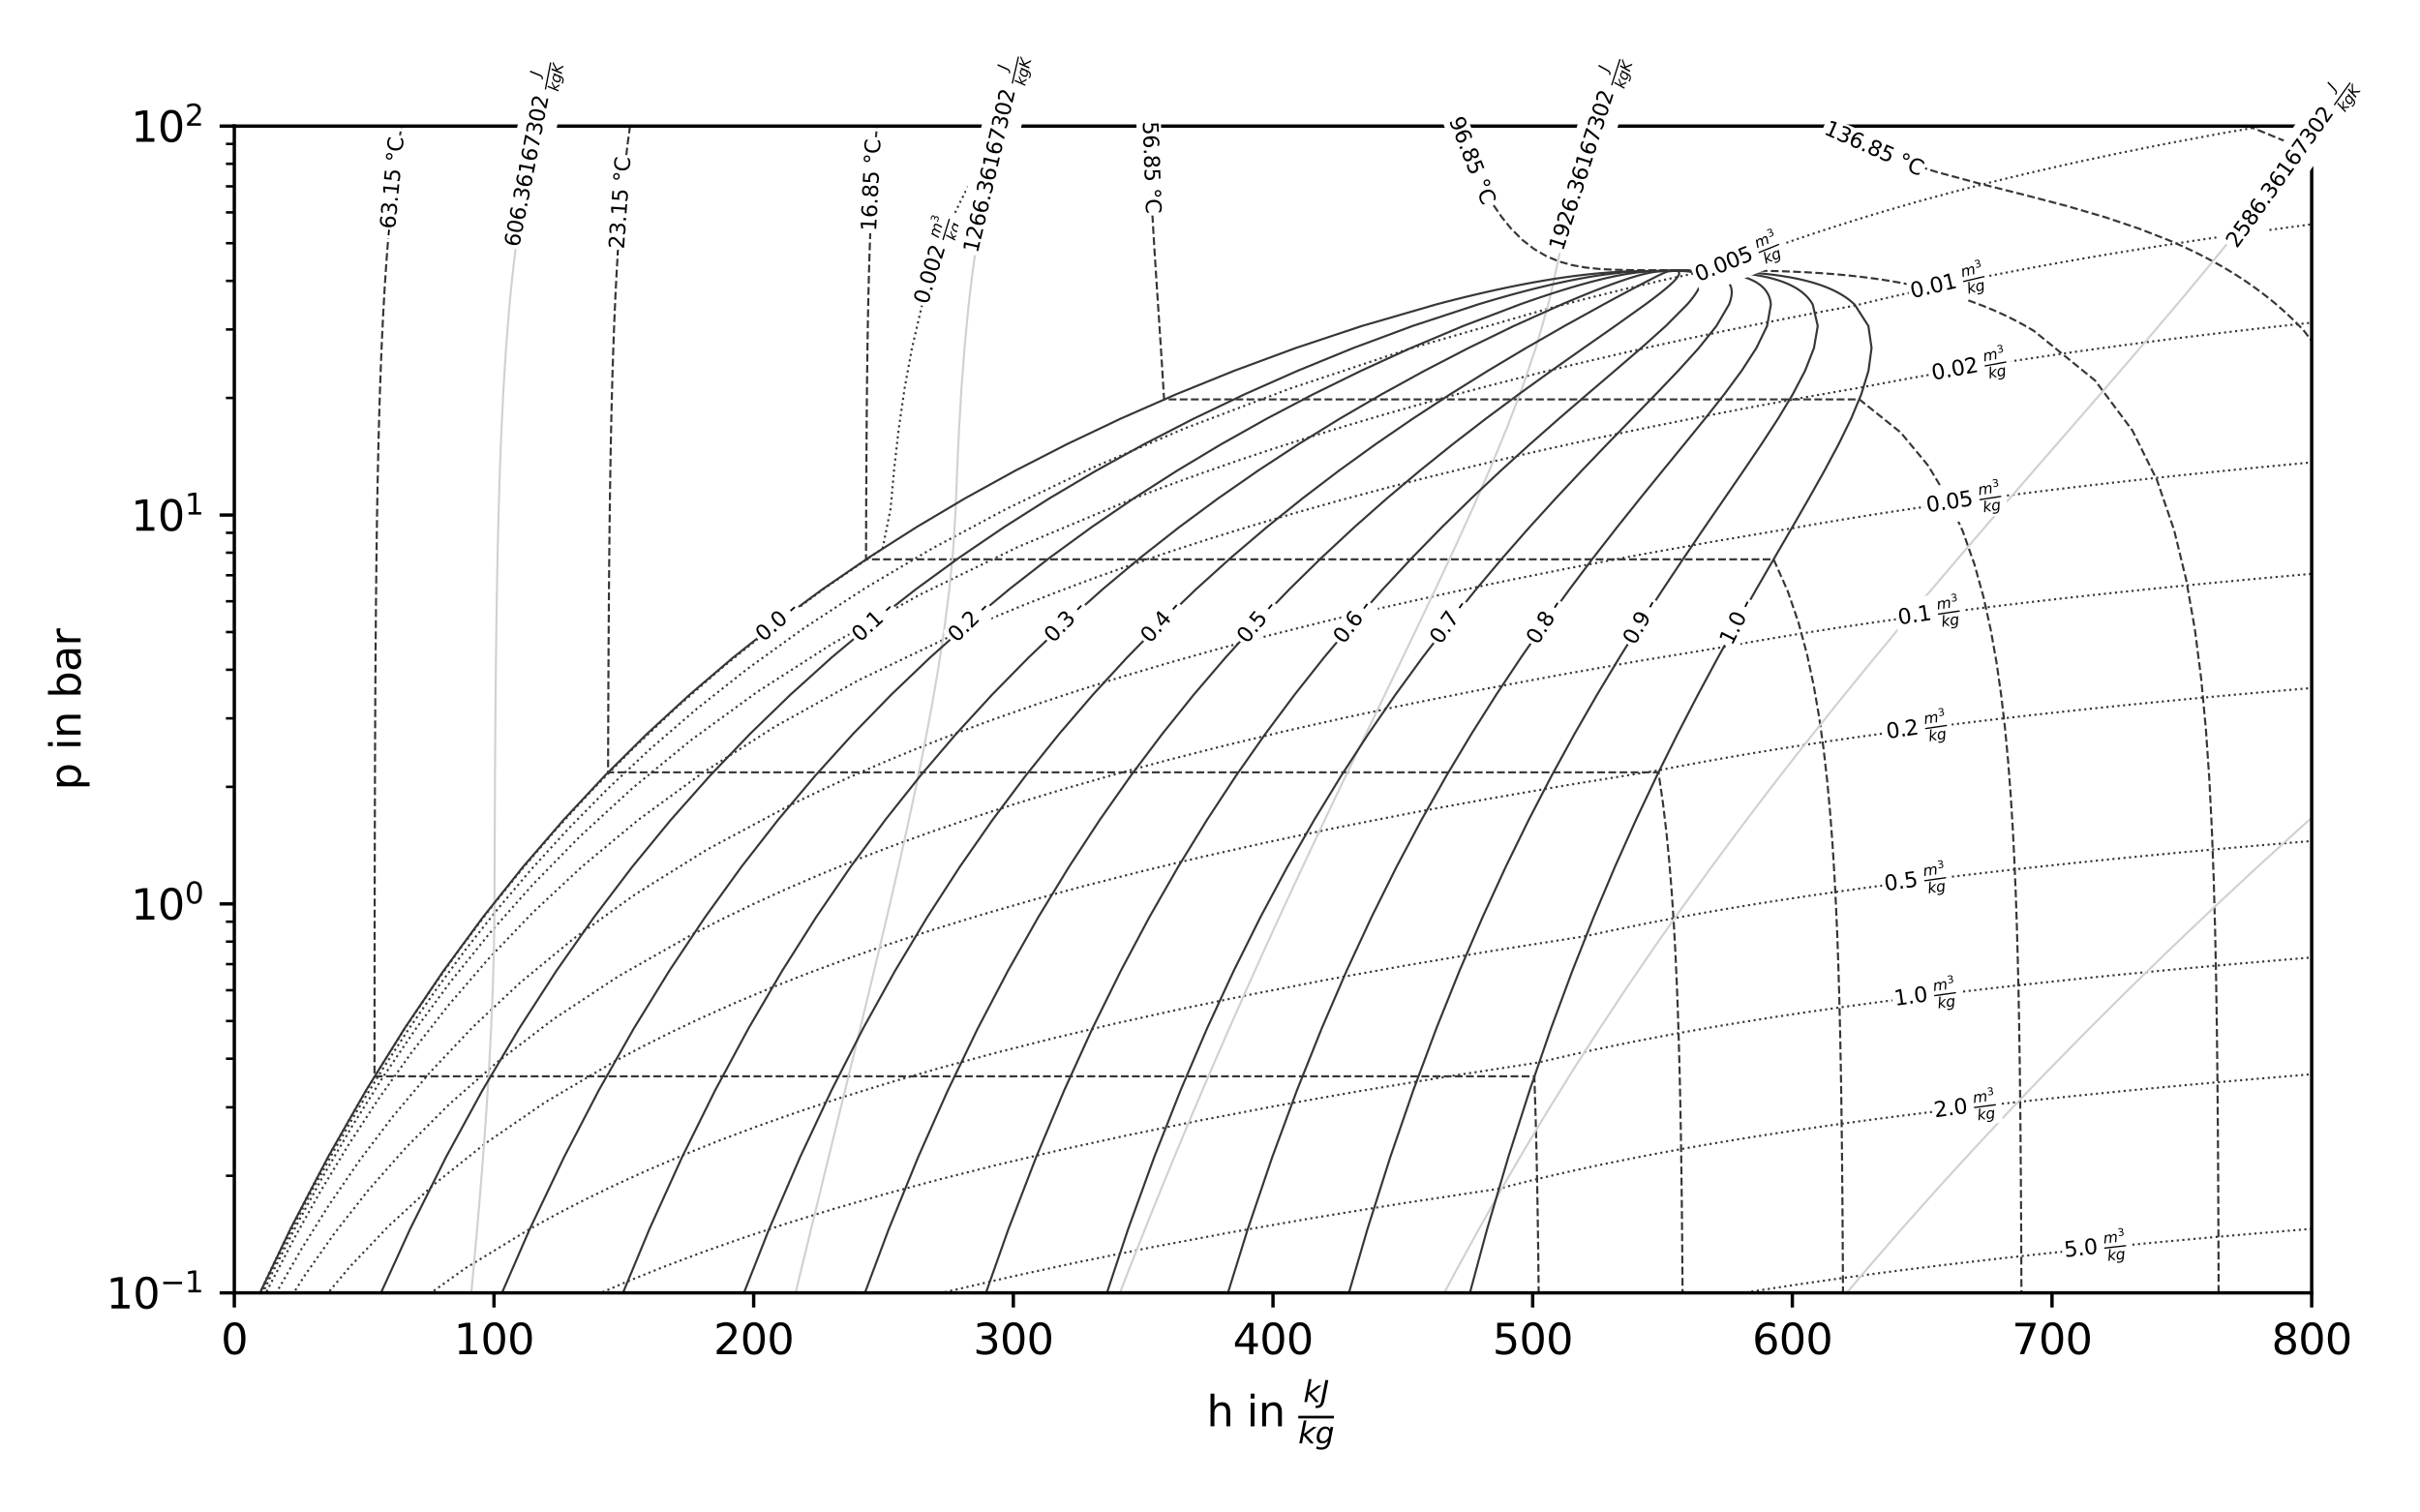 <?xml version="1.0" encoding="utf-8" standalone="no"?>
<!DOCTYPE svg PUBLIC "-//W3C//DTD SVG 1.1//EN"
  "http://www.w3.org/Graphics/SVG/1.1/DTD/svg11.dtd">
<svg xmlns:xlink="http://www.w3.org/1999/xlink" width="576pt" height="360pt" viewBox="0 0 576 360" xmlns="http://www.w3.org/2000/svg" version="1.1">
 <defs>
  <style type="text/css">*{stroke-linejoin: round; stroke-linecap: butt}</style>
 </defs>
 <g id="figure_1">
  <g id="patch_1">
   <path d="M 0 360 
L 576 360 
L 576 0 
L 0 0 
z
" style="fill: #ffffff"/>
  </g>
  <g id="axes_1">
   <g id="patch_2">
    <path d="M 55.772 307.715 
L 550.218 307.715 
L 550.218 30.02 
L 55.772 30.02 
z
" style="fill: #ffffff"/>
   </g>
   <g id="matplotlib.axis_1">
    <g id="xtick_1">
     <g id="line2d_1">
      <defs>
       <path id="m957caafac6" d="M 0 0 
L 0 3.5 
" style="stroke: #000000; stroke-width: 0.8"/>
      </defs>
      <g>
       <use xlink:href="#m957caafac6" x="55.772" y="307.715" style="stroke: #000000; stroke-width: 0.8"/>
      </g>
     </g>
     <g id="text_1">
      <!-- 0 -->
      <g transform="translate(52.591 322.313) scale(0.1 -0.1)">
       <defs>
        <path id="DejaVuSans-30" d="M 2034 4250 
Q 1547 4250 1301 3770 
Q 1056 3291 1056 2328 
Q 1056 1369 1301 889 
Q 1547 409 2034 409 
Q 2525 409 2770 889 
Q 3016 1369 3016 2328 
Q 3016 3291 2770 3770 
Q 2525 4250 2034 4250 
z
M 2034 4750 
Q 2819 4750 3233 4129 
Q 3647 3509 3647 2328 
Q 3647 1150 3233 529 
Q 2819 -91 2034 -91 
Q 1250 -91 836 529 
Q 422 1150 422 2328 
Q 422 3509 836 4129 
Q 1250 4750 2034 4750 
z
" transform="scale(0.016)"/>
       </defs>
       <use xlink:href="#DejaVuSans-30"/>
      </g>
     </g>
    </g>
    <g id="xtick_2">
     <g id="line2d_2">
      <g>
       <use xlink:href="#m957caafac6" x="117.578" y="307.715" style="stroke: #000000; stroke-width: 0.8"/>
      </g>
     </g>
     <g id="text_2">
      <!-- 100 -->
      <g transform="translate(108.034 322.313) scale(0.1 -0.1)">
       <defs>
        <path id="DejaVuSans-31" d="M 794 531 
L 1825 531 
L 1825 4091 
L 703 3866 
L 703 4441 
L 1819 4666 
L 2450 4666 
L 2450 531 
L 3481 531 
L 3481 0 
L 794 0 
L 794 531 
z
" transform="scale(0.016)"/>
       </defs>
       <use xlink:href="#DejaVuSans-31"/>
       <use xlink:href="#DejaVuSans-30" x="63.623"/>
       <use xlink:href="#DejaVuSans-30" x="127.246"/>
      </g>
     </g>
    </g>
    <g id="xtick_3">
     <g id="line2d_3">
      <g>
       <use xlink:href="#m957caafac6" x="179.384" y="307.715" style="stroke: #000000; stroke-width: 0.8"/>
      </g>
     </g>
     <g id="text_3">
      <!-- 200 -->
      <g transform="translate(169.84 322.313) scale(0.1 -0.1)">
       <defs>
        <path id="DejaVuSans-32" d="M 1228 531 
L 3431 531 
L 3431 0 
L 469 0 
L 469 531 
Q 828 903 1448 1529 
Q 2069 2156 2228 2338 
Q 2531 2678 2651 2914 
Q 2772 3150 2772 3378 
Q 2772 3750 2511 3984 
Q 2250 4219 1831 4219 
Q 1534 4219 1204 4116 
Q 875 4013 500 3803 
L 500 4441 
Q 881 4594 1212 4672 
Q 1544 4750 1819 4750 
Q 2544 4750 2975 4387 
Q 3406 4025 3406 3419 
Q 3406 3131 3298 2873 
Q 3191 2616 2906 2266 
Q 2828 2175 2409 1742 
Q 1991 1309 1228 531 
z
" transform="scale(0.016)"/>
       </defs>
       <use xlink:href="#DejaVuSans-32"/>
       <use xlink:href="#DejaVuSans-30" x="63.623"/>
       <use xlink:href="#DejaVuSans-30" x="127.246"/>
      </g>
     </g>
    </g>
    <g id="xtick_4">
     <g id="line2d_4">
      <g>
       <use xlink:href="#m957caafac6" x="241.189" y="307.715" style="stroke: #000000; stroke-width: 0.8"/>
      </g>
     </g>
     <g id="text_4">
      <!-- 300 -->
      <g transform="translate(231.646 322.313) scale(0.1 -0.1)">
       <defs>
        <path id="DejaVuSans-33" d="M 2597 2516 
Q 3050 2419 3304 2112 
Q 3559 1806 3559 1356 
Q 3559 666 3084 287 
Q 2609 -91 1734 -91 
Q 1441 -91 1130 -33 
Q 819 25 488 141 
L 488 750 
Q 750 597 1062 519 
Q 1375 441 1716 441 
Q 2309 441 2620 675 
Q 2931 909 2931 1356 
Q 2931 1769 2642 2001 
Q 2353 2234 1838 2234 
L 1294 2234 
L 1294 2753 
L 1863 2753 
Q 2328 2753 2575 2939 
Q 2822 3125 2822 3475 
Q 2822 3834 2567 4026 
Q 2313 4219 1838 4219 
Q 1578 4219 1281 4162 
Q 984 4106 628 3988 
L 628 4550 
Q 988 4650 1302 4700 
Q 1616 4750 1894 4750 
Q 2613 4750 3031 4423 
Q 3450 4097 3450 3541 
Q 3450 3153 3228 2886 
Q 3006 2619 2597 2516 
z
" transform="scale(0.016)"/>
       </defs>
       <use xlink:href="#DejaVuSans-33"/>
       <use xlink:href="#DejaVuSans-30" x="63.623"/>
       <use xlink:href="#DejaVuSans-30" x="127.246"/>
      </g>
     </g>
    </g>
    <g id="xtick_5">
     <g id="line2d_5">
      <g>
       <use xlink:href="#m957caafac6" x="302.995" y="307.715" style="stroke: #000000; stroke-width: 0.8"/>
      </g>
     </g>
     <g id="text_5">
      <!-- 400 -->
      <g transform="translate(293.451 322.313) scale(0.1 -0.1)">
       <defs>
        <path id="DejaVuSans-34" d="M 2419 4116 
L 825 1625 
L 2419 1625 
L 2419 4116 
z
M 2253 4666 
L 3047 4666 
L 3047 1625 
L 3713 1625 
L 3713 1100 
L 3047 1100 
L 3047 0 
L 2419 0 
L 2419 1100 
L 313 1100 
L 313 1709 
L 2253 4666 
z
" transform="scale(0.016)"/>
       </defs>
       <use xlink:href="#DejaVuSans-34"/>
       <use xlink:href="#DejaVuSans-30" x="63.623"/>
       <use xlink:href="#DejaVuSans-30" x="127.246"/>
      </g>
     </g>
    </g>
    <g id="xtick_6">
     <g id="line2d_6">
      <g>
       <use xlink:href="#m957caafac6" x="364.801" y="307.715" style="stroke: #000000; stroke-width: 0.8"/>
      </g>
     </g>
     <g id="text_6">
      <!-- 500 -->
      <g transform="translate(355.257 322.313) scale(0.1 -0.1)">
       <defs>
        <path id="DejaVuSans-35" d="M 691 4666 
L 3169 4666 
L 3169 4134 
L 1269 4134 
L 1269 2991 
Q 1406 3038 1543 3061 
Q 1681 3084 1819 3084 
Q 2600 3084 3056 2656 
Q 3513 2228 3513 1497 
Q 3513 744 3044 326 
Q 2575 -91 1722 -91 
Q 1428 -91 1123 -41 
Q 819 9 494 109 
L 494 744 
Q 775 591 1075 516 
Q 1375 441 1709 441 
Q 2250 441 2565 725 
Q 2881 1009 2881 1497 
Q 2881 1984 2565 2268 
Q 2250 2553 1709 2553 
Q 1456 2553 1204 2497 
Q 953 2441 691 2322 
L 691 4666 
z
" transform="scale(0.016)"/>
       </defs>
       <use xlink:href="#DejaVuSans-35"/>
       <use xlink:href="#DejaVuSans-30" x="63.623"/>
       <use xlink:href="#DejaVuSans-30" x="127.246"/>
      </g>
     </g>
    </g>
    <g id="xtick_7">
     <g id="line2d_7">
      <g>
       <use xlink:href="#m957caafac6" x="426.607" y="307.715" style="stroke: #000000; stroke-width: 0.8"/>
      </g>
     </g>
     <g id="text_7">
      <!-- 600 -->
      <g transform="translate(417.063 322.313) scale(0.1 -0.1)">
       <defs>
        <path id="DejaVuSans-36" d="M 2113 2584 
Q 1688 2584 1439 2293 
Q 1191 2003 1191 1497 
Q 1191 994 1439 701 
Q 1688 409 2113 409 
Q 2538 409 2786 701 
Q 3034 994 3034 1497 
Q 3034 2003 2786 2293 
Q 2538 2584 2113 2584 
z
M 3366 4563 
L 3366 3988 
Q 3128 4100 2886 4159 
Q 2644 4219 2406 4219 
Q 1781 4219 1451 3797 
Q 1122 3375 1075 2522 
Q 1259 2794 1537 2939 
Q 1816 3084 2150 3084 
Q 2853 3084 3261 2657 
Q 3669 2231 3669 1497 
Q 3669 778 3244 343 
Q 2819 -91 2113 -91 
Q 1303 -91 875 529 
Q 447 1150 447 2328 
Q 447 3434 972 4092 
Q 1497 4750 2381 4750 
Q 2619 4750 2861 4703 
Q 3103 4656 3366 4563 
z
" transform="scale(0.016)"/>
       </defs>
       <use xlink:href="#DejaVuSans-36"/>
       <use xlink:href="#DejaVuSans-30" x="63.623"/>
       <use xlink:href="#DejaVuSans-30" x="127.246"/>
      </g>
     </g>
    </g>
    <g id="xtick_8">
     <g id="line2d_8">
      <g>
       <use xlink:href="#m957caafac6" x="488.412" y="307.715" style="stroke: #000000; stroke-width: 0.8"/>
      </g>
     </g>
     <g id="text_8">
      <!-- 700 -->
      <g transform="translate(478.869 322.313) scale(0.1 -0.1)">
       <defs>
        <path id="DejaVuSans-37" d="M 525 4666 
L 3525 4666 
L 3525 4397 
L 1831 0 
L 1172 0 
L 2766 4134 
L 525 4134 
L 525 4666 
z
" transform="scale(0.016)"/>
       </defs>
       <use xlink:href="#DejaVuSans-37"/>
       <use xlink:href="#DejaVuSans-30" x="63.623"/>
       <use xlink:href="#DejaVuSans-30" x="127.246"/>
      </g>
     </g>
    </g>
    <g id="xtick_9">
     <g id="line2d_9">
      <g>
       <use xlink:href="#m957caafac6" x="550.218" y="307.715" style="stroke: #000000; stroke-width: 0.8"/>
      </g>
     </g>
     <g id="text_9">
      <!-- 800 -->
      <g transform="translate(540.674 322.313) scale(0.1 -0.1)">
       <defs>
        <path id="DejaVuSans-38" d="M 2034 2216 
Q 1584 2216 1326 1975 
Q 1069 1734 1069 1313 
Q 1069 891 1326 650 
Q 1584 409 2034 409 
Q 2484 409 2743 651 
Q 3003 894 3003 1313 
Q 3003 1734 2745 1975 
Q 2488 2216 2034 2216 
z
M 1403 2484 
Q 997 2584 770 2862 
Q 544 3141 544 3541 
Q 544 4100 942 4425 
Q 1341 4750 2034 4750 
Q 2731 4750 3128 4425 
Q 3525 4100 3525 3541 
Q 3525 3141 3298 2862 
Q 3072 2584 2669 2484 
Q 3125 2378 3379 2068 
Q 3634 1759 3634 1313 
Q 3634 634 3220 271 
Q 2806 -91 2034 -91 
Q 1263 -91 848 271 
Q 434 634 434 1313 
Q 434 1759 690 2068 
Q 947 2378 1403 2484 
z
M 1172 3481 
Q 1172 3119 1398 2916 
Q 1625 2713 2034 2713 
Q 2441 2713 2670 2916 
Q 2900 3119 2900 3481 
Q 2900 3844 2670 4047 
Q 2441 4250 2034 4250 
Q 1625 4250 1398 4047 
Q 1172 3844 1172 3481 
z
" transform="scale(0.016)"/>
       </defs>
       <use xlink:href="#DejaVuSans-38"/>
       <use xlink:href="#DejaVuSans-30" x="63.623"/>
       <use xlink:href="#DejaVuSans-30" x="127.246"/>
      </g>
     </g>
    </g>
    <g id="text_10">
     <!-- h in $\frac{kJ}{kg}$ -->
     <g transform="translate(287.195 339.493) scale(0.1 -0.1)">
      <defs>
       <path id="DejaVuSans-68" d="M 3513 2113 
L 3513 0 
L 2938 0 
L 2938 2094 
Q 2938 2591 2744 2837 
Q 2550 3084 2163 3084 
Q 1697 3084 1428 2787 
Q 1159 2491 1159 1978 
L 1159 0 
L 581 0 
L 581 4863 
L 1159 4863 
L 1159 2956 
Q 1366 3272 1645 3428 
Q 1925 3584 2291 3584 
Q 2894 3584 3203 3211 
Q 3513 2838 3513 2113 
z
" transform="scale(0.016)"/>
       <path id="DejaVuSans-20" transform="scale(0.016)"/>
       <path id="DejaVuSans-69" d="M 603 3500 
L 1178 3500 
L 1178 0 
L 603 0 
L 603 3500 
z
M 603 4863 
L 1178 4863 
L 1178 4134 
L 603 4134 
L 603 4863 
z
" transform="scale(0.016)"/>
       <path id="DejaVuSans-6e" d="M 3513 2113 
L 3513 0 
L 2938 0 
L 2938 2094 
Q 2938 2591 2744 2837 
Q 2550 3084 2163 3084 
Q 1697 3084 1428 2787 
Q 1159 2491 1159 1978 
L 1159 0 
L 581 0 
L 581 3500 
L 1159 3500 
L 1159 2956 
Q 1366 3272 1645 3428 
Q 1925 3584 2291 3584 
Q 2894 3584 3203 3211 
Q 3513 2838 3513 2113 
z
" transform="scale(0.016)"/>
       <path id="DejaVuSans-Oblique-6b" d="M 1172 4863 
L 1747 4863 
L 1197 2028 
L 3169 3500 
L 3916 3500 
L 1716 1825 
L 3322 0 
L 2625 0 
L 1131 1709 
L 800 0 
L 225 0 
L 1172 4863 
z
" transform="scale(0.016)"/>
       <path id="DejaVuSans-Oblique-4a" d="M 1069 4666 
L 1703 4666 
L 856 325 
Q 691 -522 298 -901 
Q -94 -1281 -800 -1281 
L -1050 -1281 
L -947 -750 
L -750 -750 
Q -328 -750 -109 -509 
Q 109 -269 225 325 
L 1069 4666 
z
" transform="scale(0.016)"/>
       <path id="DejaVuSans-Oblique-67" d="M 3816 3500 
L 3219 434 
Q 3047 -456 2561 -893 
Q 2075 -1331 1253 -1331 
Q 950 -1331 690 -1286 
Q 431 -1241 206 -1147 
L 313 -588 
Q 525 -725 762 -790 
Q 1000 -856 1269 -856 
Q 1816 -856 2167 -557 
Q 2519 -259 2631 300 
L 2681 563 
Q 2441 288 2122 144 
Q 1803 0 1434 0 
Q 903 0 598 351 
Q 294 703 294 1319 
Q 294 1803 478 2267 
Q 663 2731 997 3091 
Q 1219 3328 1514 3456 
Q 1809 3584 2131 3584 
Q 2484 3584 2746 3420 
Q 3009 3256 3138 2956 
L 3238 3500 
L 3816 3500 
z
M 2950 2216 
Q 2950 2641 2750 2872 
Q 2550 3103 2181 3103 
Q 1953 3103 1747 3012 
Q 1541 2922 1394 2759 
Q 1156 2491 1023 2127 
Q 891 1763 891 1375 
Q 891 944 1092 712 
Q 1294 481 1672 481 
Q 2219 481 2584 976 
Q 2950 1472 2950 2216 
z
" transform="scale(0.016)"/>
      </defs>
      <use xlink:href="#DejaVuSans-68" transform="translate(0 0.003)"/>
      <use xlink:href="#DejaVuSans-20" transform="translate(63.379 0.003)"/>
      <use xlink:href="#DejaVuSans-69" transform="translate(95.166 0.003)"/>
      <use xlink:href="#DejaVuSans-6e" transform="translate(122.949 0.003)"/>
      <use xlink:href="#DejaVuSans-20" transform="translate(186.328 0.003)"/>
      <use xlink:href="#DejaVuSans-Oblique-6b" transform="translate(230.115 57.811) scale(0.7)"/>
      <use xlink:href="#DejaVuSans-Oblique-4a" transform="translate(270.652 57.811) scale(0.7)"/>
      <use xlink:href="#DejaVuSans-Oblique-6b" transform="translate(218.115 -40.639) scale(0.7)"/>
      <use xlink:href="#DejaVuSans-Oblique-67" transform="translate(258.652 -40.639) scale(0.7)"/>
      <path d="M 218.115 18.8 
L 218.115 25.05 
L 303.086 25.05 
L 303.086 18.8 
L 218.115 18.8 
z
"/>
     </g>
    </g>
   </g>
   <g id="matplotlib.axis_2">
    <g id="ytick_1">
     <g id="line2d_10">
      <defs>
       <path id="m3655d84ac8" d="M 0 0 
L -3.5 0 
" style="stroke: #000000; stroke-width: 0.8"/>
      </defs>
      <g>
       <use xlink:href="#m3655d84ac8" x="55.772" y="307.715" style="stroke: #000000; stroke-width: 0.8"/>
      </g>
     </g>
     <g id="text_11">
      <!-- $\mathdefault{10^{-1}}$ -->
      <g transform="translate(25.272 311.514) scale(0.1 -0.1)">
       <defs>
        <path id="DejaVuSans-2212" d="M 678 2272 
L 4684 2272 
L 4684 1741 
L 678 1741 
L 678 2272 
z
" transform="scale(0.016)"/>
       </defs>
       <use xlink:href="#DejaVuSans-31" transform="translate(0 0.684)"/>
       <use xlink:href="#DejaVuSans-30" transform="translate(63.623 0.684)"/>
       <use xlink:href="#DejaVuSans-2212" transform="translate(128.203 38.966) scale(0.7)"/>
       <use xlink:href="#DejaVuSans-31" transform="translate(186.855 38.966) scale(0.7)"/>
      </g>
     </g>
    </g>
    <g id="ytick_2">
     <g id="line2d_11">
      <g>
       <use xlink:href="#m3655d84ac8" x="55.772" y="215.15" style="stroke: #000000; stroke-width: 0.8"/>
      </g>
     </g>
     <g id="text_12">
      <!-- $\mathdefault{10^{0}}$ -->
      <g transform="translate(31.172 218.949) scale(0.1 -0.1)">
       <use xlink:href="#DejaVuSans-31" transform="translate(0 0.766)"/>
       <use xlink:href="#DejaVuSans-30" transform="translate(63.623 0.766)"/>
       <use xlink:href="#DejaVuSans-30" transform="translate(128.203 39.047) scale(0.7)"/>
      </g>
     </g>
    </g>
    <g id="ytick_3">
     <g id="line2d_12">
      <g>
       <use xlink:href="#m3655d84ac8" x="55.772" y="122.585" style="stroke: #000000; stroke-width: 0.8"/>
      </g>
     </g>
     <g id="text_13">
      <!-- $\mathdefault{10^{1}}$ -->
      <g transform="translate(31.172 126.384) scale(0.1 -0.1)">
       <use xlink:href="#DejaVuSans-31" transform="translate(0 0.684)"/>
       <use xlink:href="#DejaVuSans-30" transform="translate(63.623 0.684)"/>
       <use xlink:href="#DejaVuSans-31" transform="translate(128.203 38.966) scale(0.7)"/>
      </g>
     </g>
    </g>
    <g id="ytick_4">
     <g id="line2d_13">
      <g>
       <use xlink:href="#m3655d84ac8" x="55.772" y="30.02" style="stroke: #000000; stroke-width: 0.8"/>
      </g>
     </g>
     <g id="text_14">
      <!-- $\mathdefault{10^{2}}$ -->
      <g transform="translate(31.172 33.819) scale(0.1 -0.1)">
       <use xlink:href="#DejaVuSans-31" transform="translate(0 0.766)"/>
       <use xlink:href="#DejaVuSans-30" transform="translate(63.623 0.766)"/>
       <use xlink:href="#DejaVuSans-32" transform="translate(128.203 39.047) scale(0.7)"/>
      </g>
     </g>
    </g>
    <g id="ytick_5">
     <g id="line2d_14">
      <defs>
       <path id="m821eed7ec4" d="M 0 0 
L -2 0 
" style="stroke: #000000; stroke-width: 0.6"/>
      </defs>
      <g>
       <use xlink:href="#m821eed7ec4" x="55.772" y="279.85" style="stroke: #000000; stroke-width: 0.6"/>
      </g>
     </g>
    </g>
    <g id="ytick_6">
     <g id="line2d_15">
      <g>
       <use xlink:href="#m821eed7ec4" x="55.772" y="263.55" style="stroke: #000000; stroke-width: 0.6"/>
      </g>
     </g>
    </g>
    <g id="ytick_7">
     <g id="line2d_16">
      <g>
       <use xlink:href="#m821eed7ec4" x="55.772" y="251.985" style="stroke: #000000; stroke-width: 0.6"/>
      </g>
     </g>
    </g>
    <g id="ytick_8">
     <g id="line2d_17">
      <g>
       <use xlink:href="#m821eed7ec4" x="55.772" y="243.015" style="stroke: #000000; stroke-width: 0.6"/>
      </g>
     </g>
    </g>
    <g id="ytick_9">
     <g id="line2d_18">
      <g>
       <use xlink:href="#m821eed7ec4" x="55.772" y="235.685" style="stroke: #000000; stroke-width: 0.6"/>
      </g>
     </g>
    </g>
    <g id="ytick_10">
     <g id="line2d_19">
      <g>
       <use xlink:href="#m821eed7ec4" x="55.772" y="229.488" style="stroke: #000000; stroke-width: 0.6"/>
      </g>
     </g>
    </g>
    <g id="ytick_11">
     <g id="line2d_20">
      <g>
       <use xlink:href="#m821eed7ec4" x="55.772" y="224.12" style="stroke: #000000; stroke-width: 0.6"/>
      </g>
     </g>
    </g>
    <g id="ytick_12">
     <g id="line2d_21">
      <g>
       <use xlink:href="#m821eed7ec4" x="55.772" y="219.385" style="stroke: #000000; stroke-width: 0.6"/>
      </g>
     </g>
    </g>
    <g id="ytick_13">
     <g id="line2d_22">
      <g>
       <use xlink:href="#m821eed7ec4" x="55.772" y="187.285" style="stroke: #000000; stroke-width: 0.6"/>
      </g>
     </g>
    </g>
    <g id="ytick_14">
     <g id="line2d_23">
      <g>
       <use xlink:href="#m821eed7ec4" x="55.772" y="170.985" style="stroke: #000000; stroke-width: 0.6"/>
      </g>
     </g>
    </g>
    <g id="ytick_15">
     <g id="line2d_24">
      <g>
       <use xlink:href="#m821eed7ec4" x="55.772" y="159.42" style="stroke: #000000; stroke-width: 0.6"/>
      </g>
     </g>
    </g>
    <g id="ytick_16">
     <g id="line2d_25">
      <g>
       <use xlink:href="#m821eed7ec4" x="55.772" y="150.45" style="stroke: #000000; stroke-width: 0.6"/>
      </g>
     </g>
    </g>
    <g id="ytick_17">
     <g id="line2d_26">
      <g>
       <use xlink:href="#m821eed7ec4" x="55.772" y="143.12" style="stroke: #000000; stroke-width: 0.6"/>
      </g>
     </g>
    </g>
    <g id="ytick_18">
     <g id="line2d_27">
      <g>
       <use xlink:href="#m821eed7ec4" x="55.772" y="136.923" style="stroke: #000000; stroke-width: 0.6"/>
      </g>
     </g>
    </g>
    <g id="ytick_19">
     <g id="line2d_28">
      <g>
       <use xlink:href="#m821eed7ec4" x="55.772" y="131.555" style="stroke: #000000; stroke-width: 0.6"/>
      </g>
     </g>
    </g>
    <g id="ytick_20">
     <g id="line2d_29">
      <g>
       <use xlink:href="#m821eed7ec4" x="55.772" y="126.82" style="stroke: #000000; stroke-width: 0.6"/>
      </g>
     </g>
    </g>
    <g id="ytick_21">
     <g id="line2d_30">
      <g>
       <use xlink:href="#m821eed7ec4" x="55.772" y="94.72" style="stroke: #000000; stroke-width: 0.6"/>
      </g>
     </g>
    </g>
    <g id="ytick_22">
     <g id="line2d_31">
      <g>
       <use xlink:href="#m821eed7ec4" x="55.772" y="78.42" style="stroke: #000000; stroke-width: 0.6"/>
      </g>
     </g>
    </g>
    <g id="ytick_23">
     <g id="line2d_32">
      <g>
       <use xlink:href="#m821eed7ec4" x="55.772" y="66.855" style="stroke: #000000; stroke-width: 0.6"/>
      </g>
     </g>
    </g>
    <g id="ytick_24">
     <g id="line2d_33">
      <g>
       <use xlink:href="#m821eed7ec4" x="55.772" y="57.884" style="stroke: #000000; stroke-width: 0.6"/>
      </g>
     </g>
    </g>
    <g id="ytick_25">
     <g id="line2d_34">
      <g>
       <use xlink:href="#m821eed7ec4" x="55.772" y="50.555" style="stroke: #000000; stroke-width: 0.6"/>
      </g>
     </g>
    </g>
    <g id="ytick_26">
     <g id="line2d_35">
      <g>
       <use xlink:href="#m821eed7ec4" x="55.772" y="44.358" style="stroke: #000000; stroke-width: 0.6"/>
      </g>
     </g>
    </g>
    <g id="ytick_27">
     <g id="line2d_36">
      <g>
       <use xlink:href="#m821eed7ec4" x="55.772" y="38.99" style="stroke: #000000; stroke-width: 0.6"/>
      </g>
     </g>
    </g>
    <g id="ytick_28">
     <g id="line2d_37">
      <g>
       <use xlink:href="#m821eed7ec4" x="55.772" y="34.255" style="stroke: #000000; stroke-width: 0.6"/>
      </g>
     </g>
    </g>
    <g id="text_15">
     <!-- p in bar -->
     <g transform="translate(19.192 188.071) rotate(-90) scale(0.1 -0.1)">
      <defs>
       <path id="DejaVuSans-70" d="M 1159 525 
L 1159 -1331 
L 581 -1331 
L 581 3500 
L 1159 3500 
L 1159 2969 
Q 1341 3281 1617 3432 
Q 1894 3584 2278 3584 
Q 2916 3584 3314 3078 
Q 3713 2572 3713 1747 
Q 3713 922 3314 415 
Q 2916 -91 2278 -91 
Q 1894 -91 1617 61 
Q 1341 213 1159 525 
z
M 3116 1747 
Q 3116 2381 2855 2742 
Q 2594 3103 2138 3103 
Q 1681 3103 1420 2742 
Q 1159 2381 1159 1747 
Q 1159 1113 1420 752 
Q 1681 391 2138 391 
Q 2594 391 2855 752 
Q 3116 1113 3116 1747 
z
" transform="scale(0.016)"/>
       <path id="DejaVuSans-62" d="M 3116 1747 
Q 3116 2381 2855 2742 
Q 2594 3103 2138 3103 
Q 1681 3103 1420 2742 
Q 1159 2381 1159 1747 
Q 1159 1113 1420 752 
Q 1681 391 2138 391 
Q 2594 391 2855 752 
Q 3116 1113 3116 1747 
z
M 1159 2969 
Q 1341 3281 1617 3432 
Q 1894 3584 2278 3584 
Q 2916 3584 3314 3078 
Q 3713 2572 3713 1747 
Q 3713 922 3314 415 
Q 2916 -91 2278 -91 
Q 1894 -91 1617 61 
Q 1341 213 1159 525 
L 1159 0 
L 581 0 
L 581 4863 
L 1159 4863 
L 1159 2969 
z
" transform="scale(0.016)"/>
       <path id="DejaVuSans-61" d="M 2194 1759 
Q 1497 1759 1228 1600 
Q 959 1441 959 1056 
Q 959 750 1161 570 
Q 1363 391 1709 391 
Q 2188 391 2477 730 
Q 2766 1069 2766 1631 
L 2766 1759 
L 2194 1759 
z
M 3341 1997 
L 3341 0 
L 2766 0 
L 2766 531 
Q 2569 213 2275 61 
Q 1981 -91 1556 -91 
Q 1019 -91 701 211 
Q 384 513 384 1019 
Q 384 1609 779 1909 
Q 1175 2209 1959 2209 
L 2766 2209 
L 2766 2266 
Q 2766 2663 2505 2880 
Q 2244 3097 1772 3097 
Q 1472 3097 1187 3025 
Q 903 2953 641 2809 
L 641 3341 
Q 956 3463 1253 3523 
Q 1550 3584 1831 3584 
Q 2591 3584 2966 3190 
Q 3341 2797 3341 1997 
z
" transform="scale(0.016)"/>
       <path id="DejaVuSans-72" d="M 2631 2963 
Q 2534 3019 2420 3045 
Q 2306 3072 2169 3072 
Q 1681 3072 1420 2755 
Q 1159 2438 1159 1844 
L 1159 0 
L 581 0 
L 581 3500 
L 1159 3500 
L 1159 2956 
Q 1341 3275 1631 3429 
Q 1922 3584 2338 3584 
Q 2397 3584 2469 3576 
Q 2541 3569 2628 3553 
L 2631 2963 
z
" transform="scale(0.016)"/>
      </defs>
      <use xlink:href="#DejaVuSans-70"/>
      <use xlink:href="#DejaVuSans-20" x="63.477"/>
      <use xlink:href="#DejaVuSans-69" x="95.264"/>
      <use xlink:href="#DejaVuSans-6e" x="123.047"/>
      <use xlink:href="#DejaVuSans-20" x="186.426"/>
      <use xlink:href="#DejaVuSans-62" x="218.213"/>
      <use xlink:href="#DejaVuSans-61" x="281.689"/>
      <use xlink:href="#DejaVuSans-72" x="342.969"/>
     </g>
    </g>
   </g>
   <g id="line2d_38">
    <path d="M 60.049 311.65 
L 64.49 302.119 
L 69.145 292.588 
L 74.031 283.057 
L 79.167 273.526 
L 84.574 263.996 
L 90.276 254.465 
L 96.3 244.934 
L 102.678 235.403 
L 109.441 225.872 
L 116.63 216.341 
L 124.287 206.81 
L 132.462 197.279 
L 141.211 187.748 
L 150.599 178.217 
L 160.698 168.686 
L 171.592 159.155 
L 183.376 149.624 
L 196.162 140.093 
L 210.076 130.562 
L 211.982 121.032 
L 212.84 111.501 
L 213.928 101.97 
L 215.308 92.439 
L 217.059 82.908 
L 219.281 73.377 
L 219.904 71.069 
L 220.564 68.761 
L 221.263 66.453 
L 222.004 64.145 
L 222.79 61.837 
L 223.622 59.529 
L 224.504 57.221 
L 225.438 54.913 
L 226.429 52.605 
L 227.479 50.297 
L 228.592 47.989 
L 229.772 45.681 
L 231.022 43.373 
L 232.348 41.066 
L 233.754 38.758 
L 235.245 36.45 
L 236.825 34.142 
L 238.501 31.834 
L 240.279 29.526 
" clip-path="url(#p908427c259)" style="fill: none; stroke-dasharray: 0.5,0.825; stroke-dashoffset: 0; stroke: #363636; stroke-width: 0.5"/>
   </g>
   <g id="line2d_39">
    <path d="M 60.272 311.65 
L 64.767 302.119 
L 69.487 292.588 
L 74.454 283.057 
L 79.69 273.526 
L 85.22 263.996 
L 91.074 254.465 
L 97.285 244.934 
L 103.892 235.403 
L 110.938 225.872 
L 118.474 216.341 
L 126.557 206.81 
L 135.255 197.279 
L 144.646 187.748 
L 154.82 178.217 
L 165.883 168.686 
L 177.958 159.155 
L 191.192 149.624 
L 205.755 140.093 
L 221.849 130.562 
L 239.716 121.032 
L 259.645 111.501 
L 281.988 101.97 
L 307.183 92.439 
L 335.816 82.908 
L 368.8 73.377 
L 377.634 71.069 
L 386.914 68.761 
L 396.817 66.453 
L 407.594 64.145 
L 413.893 61.837 
L 420.26 59.529 
L 426.826 57.221 
L 433.677 54.913 
L 440.869 52.605 
L 448.445 50.297 
L 456.448 47.989 
L 464.92 45.681 
L 473.904 43.373 
L 483.447 41.066 
L 493.599 38.758 
L 504.412 36.45 
L 515.944 34.142 
L 528.255 31.834 
L 541.411 29.526 
" clip-path="url(#p908427c259)" style="fill: none; stroke-dasharray: 0.5,0.825; stroke-dashoffset: 0; stroke: #363636; stroke-width: 0.5"/>
   </g>
   <g id="line2d_40">
    <path d="M 59.537 314.027 
L 65.022 302.536 
L 70.865 291.045 
L 77.109 279.554 
L 83.806 268.063 
L 91.02 256.572 
L 98.823 245.081 
L 107.304 233.59 
L 116.569 222.099 
L 126.749 210.608 
L 137.999 199.117 
L 150.51 187.626 
L 164.515 176.135 
L 180.301 164.644 
L 198.221 153.153 
L 218.716 141.662 
L 242.334 130.171 
L 269.769 118.68 
L 269.769 118.68 
L 277.701 115.667 
L 285.841 112.701 
L 294.181 109.786 
L 302.711 106.926 
L 311.417 104.126 
L 320.28 101.389 
L 329.28 98.722 
L 338.392 96.129 
L 347.585 93.615 
L 356.824 91.187 
L 366.072 88.849 
L 375.284 86.607 
L 384.414 84.466 
L 393.412 82.433 
L 402.224 80.511 
L 410.798 78.705 
L 419.079 77.019 
L 427.014 75.456 
L 434.554 74.017 
L 441.652 72.704 
L 441.652 72.704 
L 446.177 71.605 
L 450.652 70.553 
L 455.089 69.544 
L 459.498 68.571 
L 463.89 67.631 
L 468.27 66.721 
L 472.643 65.838 
L 477.014 64.98 
L 481.384 64.146 
L 485.758 63.333 
L 490.135 62.541 
L 494.519 61.768 
L 498.911 61.014 
L 503.311 60.276 
L 507.721 59.555 
L 512.142 58.849 
L 516.574 58.158 
L 521.018 57.481 
L 525.476 56.817 
L 529.946 56.166 
L 534.431 55.528 
L 538.93 54.901 
L 543.443 54.286 
L 547.971 53.681 
L 552.514 53.087 
" clip-path="url(#p908427c259)" style="fill: none; stroke-dasharray: 0.5,0.825; stroke-dashoffset: 0; stroke: #363636; stroke-width: 0.5"/>
   </g>
   <g id="line2d_41">
    <path d="M 58.837 316.99 
L 64.226 305.904 
L 69.989 294.818 
L 76.178 283.733 
L 82.855 272.647 
L 90.094 261.561 
L 97.986 250.476 
L 106.641 239.39 
L 116.192 228.305 
L 126.802 217.219 
L 138.672 206.133 
L 152.046 195.048 
L 167.226 183.962 
L 184.586 172.876 
L 204.588 161.791 
L 227.809 150.705 
L 227.809 150.705 
L 235.413 147.419 
L 243.328 144.155 
L 251.566 140.915 
L 260.136 137.701 
L 269.047 134.515 
L 278.307 131.359 
L 287.922 128.236 
L 297.897 125.149 
L 308.236 122.1 
L 318.939 119.093 
L 330.004 116.13 
L 341.425 113.215 
L 353.195 110.352 
L 365.301 107.544 
L 377.724 104.796 
L 390.444 102.112 
L 403.431 99.495 
L 416.653 96.952 
L 430.068 94.486 
L 443.631 92.102 
L 443.631 92.102 
L 447.844 91.289 
L 452.059 90.5 
L 456.28 89.733 
L 460.509 88.987 
L 464.747 88.261 
L 468.996 87.552 
L 473.257 86.86 
L 477.532 86.185 
L 481.821 85.524 
L 486.125 84.878 
L 490.446 84.245 
L 494.784 83.625 
L 499.14 83.017 
L 503.514 82.42 
L 507.907 81.835 
L 512.32 81.261 
L 516.752 80.696 
L 521.205 80.142 
L 525.679 79.597 
L 530.173 79.06 
L 534.689 78.533 
L 539.225 78.014 
L 543.784 77.502 
L 548.364 76.999 
L 552.967 76.503 
" clip-path="url(#p908427c259)" style="fill: none; stroke-dasharray: 0.5,0.825; stroke-dashoffset: 0; stroke: #363636; stroke-width: 0.5"/>
   </g>
   <g id="line2d_42">
    <path d="M 65.666 307.886 
L 71.733 297.319 
L 78.346 286.751 
L 85.6 276.184 
L 93.612 265.616 
L 102.524 255.049 
L 112.512 244.482 
L 123.788 233.914 
L 136.617 223.347 
L 151.323 212.779 
L 168.306 202.212 
L 188.059 191.645 
L 188.059 191.645 
L 195.17 188.212 
L 202.643 184.787 
L 210.498 181.371 
L 218.759 177.964 
L 227.446 174.568 
L 236.586 171.184 
L 246.201 167.812 
L 256.317 164.453 
L 266.96 161.11 
L 278.157 157.782 
L 289.935 154.472 
L 302.321 151.181 
L 315.342 147.911 
L 329.025 144.663 
L 343.398 141.439 
L 358.484 138.242 
L 374.309 135.073 
L 390.896 131.934 
L 408.264 128.829 
L 426.431 125.759 
L 426.431 125.759 
L 430.447 125.046 
L 434.487 124.349 
L 438.551 123.668 
L 442.641 123.002 
L 446.757 122.35 
L 450.899 121.711 
L 455.069 121.085 
L 459.266 120.472 
L 463.492 119.869 
L 467.746 119.278 
L 472.029 118.698 
L 476.342 118.128 
L 480.685 117.567 
L 485.058 117.016 
L 489.461 116.474 
L 493.895 115.94 
L 498.36 115.415 
L 502.856 114.898 
L 507.384 114.389 
L 511.943 113.888 
L 516.533 113.393 
L 521.155 112.906 
L 525.809 112.425 
L 530.495 111.951 
L 535.214 111.484 
L 539.964 111.022 
L 544.746 110.567 
L 549.561 110.117 
L 554.408 109.673 
" clip-path="url(#p908427c259)" style="fill: none; stroke-dasharray: 0.5,0.825; stroke-dashoffset: 0; stroke: #363636; stroke-width: 0.5"/>
   </g>
   <g id="line2d_43">
    <path d="M 66.007 313.832 
L 72.491 303.651 
L 79.666 293.471 
L 87.664 283.29 
L 96.649 273.11 
L 106.819 262.929 
L 118.417 252.749 
L 131.745 242.568 
L 147.169 232.387 
L 165.142 222.207 
L 165.142 222.207 
L 171.954 218.733 
L 179.145 215.262 
L 186.741 211.795 
L 194.767 208.332 
L 203.252 204.873 
L 212.227 201.419 
L 221.721 197.971 
L 231.77 194.529 
L 242.408 191.094 
L 253.672 187.666 
L 265.602 184.247 
L 278.238 180.836 
L 291.624 177.436 
L 305.803 174.046 
L 320.823 170.668 
L 336.732 167.302 
L 353.58 163.951 
L 371.419 160.615 
L 390.3 157.295 
L 410.277 153.993 
L 410.277 153.993 
L 414.189 153.278 
L 418.133 152.578 
L 422.108 151.893 
L 426.116 151.222 
L 430.157 150.564 
L 434.233 149.919 
L 438.342 149.286 
L 442.487 148.665 
L 446.668 148.055 
L 450.884 147.455 
L 455.137 146.866 
L 459.426 146.287 
L 463.752 145.717 
L 468.116 145.156 
L 472.517 144.604 
L 476.957 144.061 
L 481.434 143.526 
L 485.949 142.999 
L 490.503 142.479 
L 495.096 141.967 
L 499.727 141.463 
L 504.397 140.965 
L 509.105 140.474 
L 513.853 139.99 
L 518.64 139.512 
L 523.466 139.04 
L 528.331 138.574 
L 533.235 138.114 
L 538.179 137.659 
L 543.161 137.211 
L 548.183 136.767 
L 553.244 136.329 
" clip-path="url(#p908427c259)" style="fill: none; stroke-dasharray: 0.5,0.825; stroke-dashoffset: 0; stroke: #363636; stroke-width: 0.5"/>
   </g>
   <g id="line2d_44">
    <path d="M 75.02 311.354 
L 83.239 301.558 
L 92.566 291.762 
L 103.23 281.966 
L 115.51 272.17 
L 129.748 262.374 
L 146.364 252.578 
L 146.364 252.578 
L 152.947 249.09 
L 159.919 245.604 
L 167.31 242.118 
L 175.148 238.634 
L 183.465 235.151 
L 192.295 231.669 
L 201.673 228.19 
L 211.639 224.712 
L 222.234 221.238 
L 233.501 217.766 
L 245.487 214.298 
L 258.242 210.833 
L 271.818 207.373 
L 286.272 203.917 
L 301.662 200.466 
L 318.052 197.022 
L 335.509 193.583 
L 354.102 190.152 
L 373.906 186.728 
L 394.998 183.313 
L 394.998 183.313 
L 398.827 182.565 
L 402.692 181.834 
L 406.594 181.117 
L 410.533 180.415 
L 414.511 179.726 
L 418.527 179.051 
L 422.583 178.388 
L 426.68 177.737 
L 430.817 177.098 
L 434.995 176.47 
L 439.215 175.852 
L 443.478 175.245 
L 447.783 174.648 
L 452.131 174.061 
L 456.522 173.483 
L 460.957 172.913 
L 465.435 172.353 
L 469.958 171.8 
L 474.525 171.256 
L 479.136 170.72 
L 483.792 170.191 
L 488.493 169.669 
L 493.239 169.155 
L 498.03 168.648 
L 502.866 168.147 
L 507.746 167.653 
L 512.673 167.165 
L 517.644 166.684 
L 522.66 166.208 
L 527.722 165.738 
L 532.829 165.274 
L 537.981 164.816 
L 543.178 164.363 
L 548.42 163.915 
L 553.707 163.473 
" clip-path="url(#p908427c259)" style="fill: none; stroke-dasharray: 0.5,0.825; stroke-dashoffset: 0; stroke: #363636; stroke-width: 0.5"/>
   </g>
   <g id="line2d_45">
    <path d="M 97.856 311.08 
L 110.89 301.789 
L 126.111 292.499 
L 126.111 292.499 
L 132.475 289.014 
L 139.241 285.529 
L 146.436 282.042 
L 154.095 278.556 
L 162.251 275.069 
L 170.941 271.581 
L 180.206 268.093 
L 190.089 264.606 
L 200.635 261.118 
L 211.894 257.63 
L 223.919 254.142 
L 236.767 250.655 
L 250.499 247.169 
L 265.18 243.684 
L 280.881 240.199 
L 297.676 236.716 
L 315.646 233.235 
L 334.876 229.755 
L 355.459 226.278 
L 377.492 222.803 
L 377.492 222.803 
L 381.233 221.987 
L 385.015 221.19 
L 388.838 220.409 
L 392.704 219.644 
L 396.613 218.895 
L 400.565 218.16 
L 404.562 217.439 
L 408.603 216.732 
L 412.69 216.038 
L 416.824 215.357 
L 421.004 214.687 
L 425.231 214.029 
L 429.507 213.382 
L 433.83 212.746 
L 438.203 212.12 
L 442.625 211.505 
L 447.096 210.899 
L 451.618 210.302 
L 456.189 209.715 
L 460.811 209.136 
L 465.484 208.566 
L 470.208 208.004 
L 474.983 207.45 
L 479.81 206.904 
L 484.688 206.365 
L 489.617 205.834 
L 494.598 205.31 
L 499.631 204.793 
L 504.716 204.282 
L 509.852 203.779 
L 515.04 203.281 
L 520.28 202.79 
L 525.572 202.305 
L 530.916 201.825 
L 536.311 201.352 
L 541.757 200.884 
L 547.255 200.422 
L 552.805 199.965 
" clip-path="url(#p908427c259)" style="fill: none; stroke-dasharray: 0.5,0.825; stroke-dashoffset: 0; stroke: #363636; stroke-width: 0.5"/>
   </g>
   <g id="line2d_46">
    <path d="M 140.925 308.633 
L 148.998 305.153 
L 157.619 301.672 
L 166.829 298.189 
L 176.673 294.706 
L 187.201 291.222 
L 198.464 287.737 
L 210.519 284.252 
L 223.426 280.766 
L 237.251 277.279 
L 252.064 273.792 
L 267.94 270.304 
L 284.961 266.817 
L 303.213 263.329 
L 322.79 259.841 
L 343.793 256.354 
L 366.329 252.867 
L 366.329 252.867 
L 370.019 251.99 
L 373.752 251.132 
L 377.529 250.294 
L 381.35 249.473 
L 385.218 248.67 
L 389.131 247.883 
L 393.091 247.111 
L 397.098 246.355 
L 401.154 245.613 
L 405.258 244.886 
L 409.412 244.171 
L 413.616 243.47 
L 417.871 242.781 
L 422.177 242.104 
L 426.534 241.438 
L 430.945 240.784 
L 435.408 240.14 
L 439.924 239.506 
L 444.494 238.883 
L 449.117 238.27 
L 453.796 237.666 
L 458.528 237.071 
L 463.316 236.484 
L 468.159 235.907 
L 473.057 235.338 
L 478.01 234.776 
L 483.02 234.223 
L 488.085 233.677 
L 493.205 233.139 
L 498.382 232.608 
L 503.614 232.084 
L 508.903 231.567 
L 514.247 231.056 
L 519.647 230.552 
L 525.104 230.055 
L 530.615 229.563 
L 536.183 229.078 
L 541.806 228.598 
L 547.485 228.124 
L 553.218 227.655 
" clip-path="url(#p908427c259)" style="fill: none; stroke-dasharray: 0.5,0.825; stroke-dashoffset: 0; stroke: #363636; stroke-width: 0.5"/>
   </g>
   <g id="line2d_47">
    <path d="M 212.019 310.802 
L 225.93 307.323 
L 240.861 303.842 
L 256.889 300.361 
L 274.101 296.878 
L 292.588 293.395 
L 312.451 289.91 
L 333.795 286.425 
L 356.737 282.94 
L 356.737 282.94 
L 360.386 281.996 
L 364.08 281.074 
L 367.82 280.173 
L 371.606 279.293 
L 375.439 278.432 
L 379.32 277.59 
L 383.25 276.765 
L 387.229 275.958 
L 391.258 275.166 
L 395.338 274.39 
L 399.469 273.63 
L 403.652 272.883 
L 407.888 272.15 
L 412.178 271.431 
L 416.521 270.725 
L 420.92 270.031 
L 425.373 269.349 
L 429.882 268.678 
L 434.448 268.019 
L 439.07 267.37 
L 443.75 266.732 
L 448.487 266.104 
L 453.282 265.485 
L 458.135 264.877 
L 463.046 264.277 
L 468.017 263.686 
L 473.046 263.104 
L 478.134 262.53 
L 483.281 261.964 
L 488.488 261.407 
L 493.754 260.857 
L 499.079 260.314 
L 504.464 259.779 
L 509.908 259.251 
L 515.412 258.729 
L 520.976 258.215 
L 526.598 257.707 
L 532.28 257.205 
L 538.021 256.71 
L 543.821 256.22 
L 549.68 255.737 
L 555.598 255.259 
" clip-path="url(#p908427c259)" style="fill: none; stroke-dasharray: 0.5,0.825; stroke-dashoffset: 0; stroke: #363636; stroke-width: 0.5"/>
   </g>
   <g id="line2d_48">
    <path d="M 414.214 307.849 
L 418.713 307.131 
L 423.271 306.425 
L 427.888 305.731 
L 432.565 305.049 
L 437.303 304.379 
L 442.102 303.719 
L 446.962 303.071 
L 451.884 302.432 
L 456.868 301.804 
L 461.915 301.186 
L 467.024 300.576 
L 472.196 299.976 
L 477.431 299.385 
L 482.729 298.803 
L 488.091 298.228 
L 493.516 297.662 
L 499.004 297.104 
L 504.556 296.553 
L 510.172 296.01 
L 515.851 295.474 
L 521.593 294.946 
L 527.399 294.424 
L 533.268 293.908 
L 539.2 293.4 
L 545.195 292.897 
L 551.253 292.401 
" clip-path="url(#p908427c259)" style="fill: none; stroke-dasharray: 0.5,0.825; stroke-dashoffset: 0; stroke: #363636; stroke-width: 0.5"/>
   </g>
   <g id="line2d_49">
    <path d="M 366.228 308.006 
L 366.161 301.533 
L 366.081 295.061 
L 365.988 288.588 
L 365.878 282.115 
L 365.748 275.643 
L 365.595 269.17 
L 365.414 262.697 
L 365.2 256.225 
L 365.199 256.185 
L 337.593 256.185 
L 309.986 256.185 
L 282.38 256.185 
L 254.774 256.185 
L 227.167 256.185 
L 199.561 256.185 
L 171.954 256.185 
L 144.348 256.185 
L 116.742 256.185 
L 89.135 256.185 
L 89.135 256.144 
L 89.139 250.096 
L 89.143 244.049 
L 89.148 238.001 
L 89.154 231.953 
L 89.161 225.905 
L 89.169 219.857 
L 89.178 213.809 
L 89.188 207.761 
L 89.201 201.714 
L 89.215 195.666 
L 89.232 189.618 
L 89.251 183.57 
L 89.274 177.522 
L 89.3 171.474 
L 89.33 165.426 
L 89.366 159.378 
L 89.407 153.331 
L 89.455 147.283 
L 89.51 141.235 
L 89.575 135.187 
L 89.65 129.139 
L 89.738 123.091 
L 89.839 117.043 
L 89.958 110.995 
L 90.096 104.948 
L 90.256 98.9 
L 90.442 92.852 
L 90.659 86.804 
L 90.912 80.756 
L 91.207 74.708 
L 91.549 68.66 
L 91.949 62.613 
L 92.414 56.565 
L 92.957 50.517 
L 93.59 44.469 
L 94.328 38.421 
L 95.19 32.373 
L 96.196 26.325 
" clip-path="url(#p908427c259)" style="fill: none; stroke-dasharray: 1.85,0.8; stroke-dashoffset: 0; stroke: #363636; stroke-width: 0.5"/>
   </g>
   <g id="line2d_50">
    <path d="M 400.499 311.32 
L 400.453 304.239 
L 400.399 297.159 
L 400.335 290.078 
L 400.258 282.997 
L 400.166 275.916 
L 400.056 268.836 
L 399.924 261.755 
L 399.766 254.674 
L 399.577 247.594 
L 399.351 240.513 
L 399.08 233.432 
L 398.753 226.352 
L 398.361 219.271 
L 397.888 212.19 
L 397.317 205.11 
L 396.624 198.029 
L 395.782 190.948 
L 394.754 183.867 
L 394.747 183.827 
L 369.746 183.827 
L 344.744 183.827 
L 319.743 183.827 
L 294.741 183.827 
L 269.739 183.827 
L 244.738 183.827 
L 219.736 183.827 
L 194.735 183.827 
L 169.733 183.827 
L 144.732 183.827 
L 144.732 183.787 
L 144.746 178.803 
L 144.762 173.819 
L 144.78 168.836 
L 144.801 163.852 
L 144.824 158.868 
L 144.851 153.884 
L 144.881 148.901 
L 144.915 143.917 
L 144.954 138.933 
L 144.997 133.949 
L 145.047 128.965 
L 145.103 123.982 
L 145.167 118.998 
L 145.24 114.014 
L 145.322 109.03 
L 145.415 104.046 
L 145.521 99.063 
L 145.642 94.079 
L 145.779 89.095 
L 145.935 84.111 
L 146.113 79.127 
L 146.315 74.144 
L 146.545 69.16 
L 146.808 64.176 
L 147.107 59.192 
L 147.449 54.208 
L 147.839 49.225 
L 148.285 44.241 
L 148.796 39.257 
L 149.38 34.273 
L 150.049 29.29 
" clip-path="url(#p908427c259)" style="fill: none; stroke-dasharray: 1.85,0.8; stroke-dashoffset: 0; stroke: #363636; stroke-width: 0.5"/>
   </g>
   <g id="line2d_51">
    <path d="M 438.682 313.337 
L 438.65 305.83 
L 438.61 298.323 
L 438.563 290.817 
L 438.505 283.31 
L 438.436 275.803 
L 438.352 268.297 
L 438.251 260.79 
L 438.128 253.283 
L 437.981 245.777 
L 437.802 238.27 
L 437.586 230.763 
L 437.325 223.257 
L 437.007 215.75 
L 436.623 208.243 
L 436.155 200.737 
L 435.585 193.23 
L 434.89 185.723 
L 434.038 178.217 
L 432.991 170.71 
L 431.698 163.203 
L 430.089 155.697 
L 428.07 148.19 
L 425.5 140.683 
L 422.164 133.177 
L 422.143 133.137 
L 400.542 133.137 
L 378.94 133.137 
L 357.339 133.137 
L 335.737 133.137 
L 314.136 133.137 
L 292.535 133.137 
L 270.933 133.137 
L 249.332 133.137 
L 227.73 133.137 
L 206.129 133.137 
L 206.129 133.096 
L 206.141 128.858 
L 206.155 124.62 
L 206.171 120.381 
L 206.19 116.143 
L 206.211 111.905 
L 206.235 107.666 
L 206.263 103.428 
L 206.295 99.19 
L 206.332 94.951 
L 206.374 90.713 
L 206.424 86.475 
L 206.481 82.236 
L 206.548 77.998 
L 206.625 73.76 
L 206.716 69.521 
L 206.821 65.283 
L 206.943 61.045 
L 207.086 56.806 
L 207.252 52.568 
L 207.446 48.33 
L 207.672 44.091 
L 207.935 39.853 
L 208.242 35.615 
L 208.599 31.376 
L 209.013 27.138 
" clip-path="url(#p908427c259)" style="fill: none; stroke-dasharray: 1.85,0.8; stroke-dashoffset: 0; stroke: #363636; stroke-width: 0.5"/>
   </g>
   <g id="line2d_52">
    <path d="M 481.153 314.251 
L 481.128 306.424 
L 481.097 298.598 
L 481.059 290.771 
L 481.014 282.944 
L 480.958 275.118 
L 480.891 267.291 
L 480.809 259.465 
L 480.71 251.638 
L 480.588 243.812 
L 480.441 235.985 
L 480.261 228.158 
L 480.042 220.332 
L 479.775 212.505 
L 479.448 204.679 
L 479.05 196.852 
L 478.562 189.025 
L 477.965 181.199 
L 477.231 173.372 
L 476.327 165.546 
L 475.21 157.719 
L 473.825 149.893 
L 472.096 142.066 
L 469.922 134.239 
L 467.159 126.413 
L 463.594 118.586 
L 458.88 110.76 
L 452.385 102.933 
L 442.616 95.106 
L 442.551 95.066 
L 426.003 95.066 
L 409.455 95.066 
L 392.907 95.066 
L 376.359 95.066 
L 359.811 95.066 
L 343.263 95.066 
L 326.715 95.066 
L 310.167 95.066 
L 293.619 95.066 
L 277.071 95.066 
L 277.068 95.026 
L 276.846 91.348 
L 276.617 87.669 
L 276.383 83.991 
L 276.144 80.312 
L 275.902 76.634 
L 275.659 72.955 
L 275.416 69.277 
L 275.174 65.598 
L 274.938 61.92 
L 274.708 58.241 
L 274.487 54.563 
L 274.28 50.884 
L 274.089 47.206 
L 273.919 43.527 
L 273.774 39.849 
L 273.658 36.17 
L 273.578 32.492 
L 273.539 28.813 
" clip-path="url(#p908427c259)" style="fill: none; stroke-dasharray: 1.85,0.8; stroke-dashoffset: 0; stroke: #363636; stroke-width: 0.5"/>
   </g>
   <g id="line2d_53">
    <path d="M 528.085 315.676 
L 528.055 303.83 
L 528.013 291.983 
L 527.958 280.137 
L 527.883 268.29 
L 527.783 256.443 
L 527.648 244.597 
L 527.467 232.75 
L 527.222 220.904 
L 526.893 209.057 
L 526.449 197.211 
L 525.849 185.364 
L 525.036 173.517 
L 523.93 161.671 
L 522.421 149.824 
L 520.345 137.978 
L 517.462 126.131 
L 513.399 114.285 
L 507.531 102.438 
L 498.688 90.592 
L 484.082 78.745 
L 481.768 77.4 
L 479.382 76.125 
L 476.925 74.921 
L 474.399 73.787 
L 471.806 72.725 
L 469.149 71.733 
L 466.429 70.812 
L 463.65 69.961 
L 460.814 69.179 
L 457.924 68.466 
L 454.983 67.819 
L 451.994 67.238 
L 448.961 66.721 
L 445.887 66.265 
L 442.776 65.868 
L 439.63 65.528 
L 436.454 65.24 
L 433.25 65.003 
L 430.023 64.811 
L 426.775 64.66 
L 423.51 64.545 
L 420.231 64.462 
L 416.942 64.406 
L 413.643 64.369 
L 410.34 64.348 
L 407.032 64.336 
L 403.723 64.33 
L 400.412 64.327 
L 397.102 64.324 
L 393.792 64.32 
L 390.484 64.308 
L 387.181 64.275 
L 383.89 64.192 
L 380.622 64.014 
L 377.389 63.678 
L 374.207 63.111 
L 371.092 62.234 
L 368.061 60.973 
L 365.131 59.267 
L 362.318 57.077 
L 359.641 54.391 
L 357.464 51.705 
L 355.615 49.019 
L 354.002 46.333 
L 352.569 43.647 
L 351.281 40.961 
L 350.116 38.276 
L 349.057 35.59 
L 348.091 32.904 
L 347.212 30.218 
L 346.413 27.532 
" clip-path="url(#p908427c259)" style="fill: none; stroke-dasharray: 1.85,0.8; stroke-dashoffset: 0; stroke: #363636; stroke-width: 0.5"/>
   </g>
   <g id="line2d_54">
    <path d="M 557.425 90.592 
L 548.383 78.745 
L 547.747 78.07 
L 547.102 77.402 
L 546.448 76.74 
L 545.785 76.085 
L 545.112 75.437 
L 544.43 74.796 
L 543.738 74.162 
L 543.037 73.534 
L 542.327 72.913 
L 541.607 72.299 
L 540.879 71.693 
L 540.141 71.093 
L 539.393 70.499 
L 538.637 69.913 
L 537.871 69.334 
L 537.097 68.762 
L 536.313 68.197 
L 535.52 67.639 
L 534.718 67.087 
L 533.908 66.543 
L 533.088 66.006 
L 532.26 65.475 
L 531.423 64.952 
L 530.577 64.435 
L 529.723 63.925 
L 528.86 63.422 
L 527.989 62.926 
L 527.11 62.437 
L 526.222 61.954 
L 525.326 61.478 
L 524.423 61.009 
L 523.511 60.547 
L 522.591 60.091 
L 521.664 59.641 
L 520.729 59.198 
L 519.787 58.761 
L 518.837 58.331 
L 517.88 57.907 
L 516.916 57.489 
L 515.945 57.077 
L 509.056 54.391 
L 501.078 51.705 
L 491.895 49.019 
L 481.638 46.333 
L 470.974 43.647 
L 461.035 40.961 
L 452.655 38.276 
L 445.927 35.59 
L 440.542 32.904 
L 436.164 30.218 
L 432.532 27.532 
" clip-path="url(#p908427c259)" style="fill: none; stroke-dasharray: 1.85,0.8; stroke-dashoffset: 0; stroke: #363636; stroke-width: 0.5"/>
   </g>
   <g id="line2d_55">
    <path d="M 561.104 40.83 
L 547.022 34.892 
L 532.605 28.955 
" clip-path="url(#p908427c259)" style="fill: none; stroke-dasharray: 1.85,0.8; stroke-dashoffset: 0; stroke: #363636; stroke-width: 0.5"/>
   </g>
   <g id="line2d_56">
    <path d="M 111.796 311.65 
L 112.702 302.119 
L 113.562 292.588 
L 114.37 283.057 
L 115.117 273.526 
L 115.795 263.996 
L 116.391 254.465 
L 116.894 244.934 
L 117.29 235.403 
L 117.563 225.872 
L 117.694 216.341 
L 117.724 206.81 
L 117.759 197.279 
L 117.803 187.748 
L 117.859 178.217 
L 117.931 168.686 
L 118.021 159.155 
L 118.136 149.624 
L 118.281 140.093 
L 118.465 130.562 
L 118.698 121.032 
L 118.993 111.501 
L 119.368 101.97 
L 119.842 92.439 
L 120.443 82.908 
L 121.204 73.377 
L 121.416 71.069 
L 121.642 68.761 
L 121.88 66.453 
L 122.133 64.145 
L 122.401 61.837 
L 122.684 59.529 
L 122.984 57.221 
L 123.301 54.913 
L 123.638 52.605 
L 123.994 50.297 
L 124.37 47.989 
L 124.769 45.681 
L 125.191 43.373 
L 125.638 41.066 
L 126.112 38.758 
L 126.612 36.45 
L 127.142 34.142 
L 127.704 31.834 
L 128.298 29.526 
" clip-path="url(#p908427c259)" style="fill: none; stroke: #d1d1d1; stroke-width: 0.5; stroke-linecap: square"/>
   </g>
   <g id="line2d_57">
    <path d="M 188.417 311.65 
L 190.719 302.119 
L 193.036 292.588 
L 195.364 283.057 
L 197.699 273.526 
L 200.038 263.996 
L 202.374 254.465 
L 204.701 244.934 
L 207.011 235.403 
L 209.296 225.872 
L 211.544 216.341 
L 213.741 206.81 
L 215.873 197.279 
L 217.922 187.748 
L 219.864 178.217 
L 221.675 168.686 
L 223.324 159.155 
L 224.774 149.624 
L 225.984 140.093 
L 226.904 130.562 
L 227.474 121.032 
L 227.832 111.501 
L 228.281 101.97 
L 228.848 92.439 
L 229.566 82.908 
L 230.473 73.377 
L 230.727 71.069 
L 230.995 68.761 
L 231.279 66.453 
L 231.58 64.145 
L 231.898 61.837 
L 232.234 59.529 
L 232.59 57.221 
L 232.966 54.913 
L 233.365 52.605 
L 233.786 50.297 
L 234.232 47.989 
L 234.703 45.681 
L 235.202 43.373 
L 235.729 41.066 
L 236.287 38.758 
L 236.877 36.45 
L 237.501 34.142 
L 238.16 31.834 
L 238.857 29.526 
" clip-path="url(#p908427c259)" style="fill: none; stroke: #d1d1d1; stroke-width: 0.5; stroke-linecap: square"/>
   </g>
   <g id="line2d_58">
    <path d="M 265.038 311.65 
L 268.737 302.119 
L 272.509 292.588 
L 276.357 283.057 
L 280.281 273.526 
L 284.281 263.996 
L 288.356 254.465 
L 292.508 244.934 
L 296.733 235.403 
L 301.029 225.872 
L 305.394 216.341 
L 309.821 206.81 
L 314.306 197.279 
L 318.838 187.748 
L 323.408 178.217 
L 328.001 168.686 
L 332.599 159.155 
L 337.181 149.624 
L 341.718 140.093 
L 346.178 130.562 
L 350.518 121.032 
L 354.688 111.501 
L 358.628 101.97 
L 362.264 92.439 
L 365.509 82.908 
L 368.264 73.377 
L 368.845 71.069 
L 369.388 68.761 
L 369.892 66.453 
L 370.381 64.145 
L 370.888 61.837 
L 371.415 59.529 
L 371.964 57.221 
L 372.536 54.913 
L 373.133 52.605 
L 373.757 50.297 
L 374.41 47.989 
L 375.093 45.681 
L 375.808 43.373 
L 376.557 41.066 
L 377.341 38.758 
L 378.164 36.45 
L 379.025 34.142 
L 379.929 31.834 
L 380.877 29.526 
" clip-path="url(#p908427c259)" style="fill: none; stroke: #d1d1d1; stroke-width: 0.5; stroke-linecap: square"/>
   </g>
   <g id="line2d_59">
    <path d="M 341.659 311.65 
L 346.754 302.119 
L 351.983 292.588 
L 357.352 283.057 
L 362.895 273.526 
L 368.628 263.996 
L 374.551 254.465 
L 380.666 244.934 
L 386.971 235.403 
L 393.467 225.872 
L 400.154 216.341 
L 407.027 206.81 
L 414.085 197.279 
L 421.323 187.748 
L 428.735 178.217 
L 436.313 168.686 
L 444.049 159.155 
L 451.928 149.624 
L 459.937 140.093 
L 468.056 130.562 
L 476.261 121.032 
L 484.525 111.501 
L 492.814 101.97 
L 501.086 92.439 
L 509.295 82.908 
L 517.392 73.377 
L 519.331 71.069 
L 521.259 68.761 
L 523.178 66.453 
L 525.085 64.145 
L 526.982 61.837 
L 528.868 59.529 
L 530.743 57.221 
L 532.608 54.913 
L 534.463 52.605 
L 536.309 50.297 
L 538.148 47.989 
L 539.981 45.681 
L 541.809 43.373 
L 543.636 41.066 
L 545.465 38.758 
L 547.297 36.45 
L 549.137 34.142 
L 550.988 31.834 
" clip-path="url(#p908427c259)" style="fill: none; stroke: #d1d1d1; stroke-width: 0.5; stroke-linecap: square"/>
   </g>
   <g id="line2d_60">
    <path d="M 436.252 311.65 
L 444.294 302.119 
L 452.555 292.588 
L 461.036 283.057 
L 469.737 273.526 
L 478.658 263.996 
L 487.8 254.465 
L 497.163 244.934 
L 506.746 235.403 
L 516.55 225.872 
L 526.572 216.341 
L 536.811 206.81 
L 547.266 197.279 
L 557.935 187.748 
" clip-path="url(#p908427c259)" style="fill: none; stroke: #d1d1d1; stroke-width: 0.5; stroke-linecap: square"/>
   </g>
   <g id="line2d_61">
    <path d="M 60.233 311.179 
L 69.108 292.575 
L 78.07 275.408 
L 87.127 259.524 
L 96.289 244.785 
L 105.563 231.073 
L 114.959 218.284 
L 124.488 206.327 
L 134.16 195.12 
L 143.986 184.594 
L 153.977 174.684 
L 164.147 165.335 
L 174.508 156.496 
L 185.077 148.124 
L 195.87 140.178 
L 206.907 132.622 
L 218.21 125.423 
L 229.806 118.552 
L 241.73 111.982 
L 254.022 105.688 
L 266.738 99.647 
L 279.955 93.838 
L 293.787 88.238 
L 308.414 82.828 
L 324.16 77.587 
L 341.727 72.489 
L 342.519 72.279 
L 343.318 72.07 
L 344.123 71.861 
L 344.935 71.652 
L 345.755 71.443 
L 346.582 71.234 
L 347.417 71.026 
L 348.261 70.817 
L 349.114 70.609 
L 349.975 70.401 
L 350.847 70.193 
L 351.729 69.985 
L 352.622 69.778 
L 353.526 69.57 
L 354.443 69.363 
L 355.373 69.156 
L 356.317 68.949 
L 357.277 68.742 
L 358.253 68.535 
L 359.246 68.329 
L 360.259 68.122 
L 361.292 67.916 
L 362.349 67.709 
L 363.431 67.503 
L 364.541 67.297 
L 365.682 67.091 
L 366.86 66.884 
L 368.078 66.678 
L 369.343 66.472 
L 370.662 66.266 
L 372.048 66.06 
L 373.514 65.854 
L 375.08 65.648 
L 376.777 65.442 
L 378.654 65.235 
L 380.797 65.029 
L 383.386 64.822 
L 386.944 64.615 
L 398.94 64.407 
" clip-path="url(#p908427c259)" style="fill: none; stroke: #363636; stroke-width: 0.5; stroke-linecap: square"/>
   </g>
   <g id="line2d_62">
    <path d="M 89.103 311.179 
L 97.592 292.575 
L 106.163 275.408 
L 114.823 259.524 
L 123.576 244.785 
L 132.431 231.073 
L 141.396 218.284 
L 150.477 206.327 
L 159.684 195.12 
L 169.025 184.594 
L 178.509 174.684 
L 188.146 165.335 
L 197.947 156.496 
L 207.924 148.124 
L 218.09 140.178 
L 228.46 132.622 
L 239.051 125.423 
L 249.884 118.552 
L 260.985 111.982 
L 272.384 105.688 
L 284.124 99.647 
L 296.262 93.838 
L 308.882 88.238 
L 322.119 82.828 
L 336.215 77.587 
L 351.698 72.489 
L 352.388 72.279 
L 353.084 72.07 
L 353.785 71.861 
L 354.491 71.652 
L 355.202 71.443 
L 355.92 71.234 
L 356.643 71.026 
L 357.373 70.817 
L 358.109 70.609 
L 358.853 70.401 
L 359.604 70.193 
L 360.362 69.985 
L 361.129 69.778 
L 361.905 69.57 
L 362.69 69.363 
L 363.486 69.156 
L 364.292 68.949 
L 365.109 68.742 
L 365.939 68.535 
L 366.782 68.329 
L 367.639 68.122 
L 368.513 67.916 
L 369.404 67.709 
L 370.314 67.503 
L 371.246 67.297 
L 372.201 67.091 
L 373.183 66.884 
L 374.197 66.678 
L 375.246 66.472 
L 376.337 66.266 
L 377.477 66.06 
L 378.679 65.854 
L 379.958 65.648 
L 381.336 65.442 
L 382.853 65.235 
L 384.573 65.029 
L 386.638 64.822 
L 389.454 64.615 
L 398.94 64.407 
" clip-path="url(#p908427c259)" style="fill: none; stroke: #363636; stroke-width: 0.5; stroke-linecap: square"/>
   </g>
   <g id="line2d_63">
    <path d="M 117.972 311.179 
L 126.077 292.575 
L 134.257 275.408 
L 142.518 259.524 
L 150.864 244.785 
L 159.3 231.073 
L 167.832 218.284 
L 176.466 206.327 
L 185.208 195.12 
L 194.064 184.594 
L 203.041 174.684 
L 212.146 165.335 
L 221.386 156.496 
L 230.772 148.124 
L 240.311 140.178 
L 250.014 132.622 
L 259.893 125.423 
L 269.963 118.552 
L 280.24 111.982 
L 290.746 105.688 
L 301.509 99.647 
L 312.568 93.838 
L 323.977 88.238 
L 335.824 82.828 
L 348.269 77.587 
L 361.668 72.489 
L 362.258 72.279 
L 362.85 72.07 
L 363.447 71.861 
L 364.046 71.652 
L 364.65 71.443 
L 365.257 71.234 
L 365.869 71.026 
L 366.485 70.817 
L 367.105 70.609 
L 367.73 70.401 
L 368.361 70.193 
L 368.996 69.985 
L 369.637 69.778 
L 370.284 69.57 
L 370.938 69.363 
L 371.598 69.156 
L 372.266 68.949 
L 372.941 68.742 
L 373.625 68.535 
L 374.318 68.329 
L 375.02 68.122 
L 375.734 67.916 
L 376.459 67.709 
L 377.197 67.503 
L 377.95 67.297 
L 378.719 67.091 
L 379.507 66.884 
L 380.316 66.678 
L 381.149 66.472 
L 382.011 66.266 
L 382.907 66.06 
L 383.845 65.854 
L 384.836 65.648 
L 385.896 65.442 
L 387.051 65.235 
L 388.35 65.029 
L 389.89 64.822 
L 391.963 64.615 
L 398.94 64.407 
" clip-path="url(#p908427c259)" style="fill: none; stroke: #363636; stroke-width: 0.5; stroke-linecap: square"/>
   </g>
   <g id="line2d_64">
    <path d="M 146.841 311.179 
L 154.561 292.575 
L 162.351 275.408 
L 170.213 259.524 
L 178.151 244.785 
L 186.168 231.073 
L 194.268 218.284 
L 202.455 206.327 
L 210.731 195.12 
L 219.103 184.594 
L 227.572 174.684 
L 236.145 165.335 
L 244.826 156.496 
L 253.619 148.124 
L 262.531 140.178 
L 271.567 132.622 
L 280.735 125.423 
L 290.041 118.552 
L 299.495 111.982 
L 309.108 105.688 
L 318.895 99.647 
L 328.874 93.838 
L 339.072 88.238 
L 349.529 82.828 
L 360.324 77.587 
L 371.639 72.489 
L 372.127 72.279 
L 372.617 72.07 
L 373.108 71.861 
L 373.602 71.652 
L 374.097 71.443 
L 374.595 71.234 
L 375.095 71.026 
L 375.597 70.817 
L 376.101 70.609 
L 376.608 70.401 
L 377.117 70.193 
L 377.63 69.985 
L 378.145 69.778 
L 378.664 69.57 
L 379.185 69.363 
L 379.711 69.156 
L 380.24 68.949 
L 380.773 68.742 
L 381.311 68.535 
L 381.853 68.329 
L 382.401 68.122 
L 382.954 67.916 
L 383.514 67.709 
L 384.081 67.503 
L 384.655 67.297 
L 385.238 67.091 
L 385.831 66.884 
L 386.435 66.678 
L 387.052 66.472 
L 387.685 66.266 
L 388.336 66.06 
L 389.01 65.854 
L 389.713 65.648 
L 390.455 65.442 
L 391.25 65.235 
L 392.126 65.029 
L 393.142 64.822 
L 394.473 64.615 
L 398.94 64.407 
" clip-path="url(#p908427c259)" style="fill: none; stroke: #363636; stroke-width: 0.5; stroke-linecap: square"/>
   </g>
   <g id="line2d_65">
    <path d="M 175.711 311.179 
L 183.046 292.575 
L 190.444 275.408 
L 197.908 259.524 
L 205.439 244.785 
L 213.037 231.073 
L 220.705 218.284 
L 228.444 206.327 
L 236.255 195.12 
L 244.141 184.594 
L 252.104 174.684 
L 260.145 165.335 
L 268.265 156.496 
L 276.467 148.124 
L 284.751 140.178 
L 293.121 132.622 
L 301.576 125.423 
L 310.119 118.552 
L 318.75 111.982 
L 327.47 105.688 
L 336.281 99.647 
L 345.181 93.838 
L 354.167 88.238 
L 363.234 82.828 
L 372.379 77.587 
L 381.61 72.489 
L 381.996 72.279 
L 382.383 72.07 
L 382.77 71.861 
L 383.157 71.652 
L 383.545 71.443 
L 383.932 71.234 
L 384.32 71.026 
L 384.708 70.817 
L 385.097 70.609 
L 385.485 70.401 
L 385.874 70.193 
L 386.263 69.985 
L 386.653 69.778 
L 387.043 69.57 
L 387.433 69.363 
L 387.823 69.156 
L 388.214 68.949 
L 388.605 68.742 
L 388.997 68.535 
L 389.389 68.329 
L 389.782 68.122 
L 390.175 67.916 
L 390.569 67.709 
L 390.964 67.503 
L 391.36 67.297 
L 391.756 67.091 
L 392.154 66.884 
L 392.554 66.678 
L 392.955 66.472 
L 393.359 66.266 
L 393.765 66.06 
L 394.176 65.854 
L 394.591 65.648 
L 395.014 65.442 
L 395.449 65.235 
L 395.902 65.029 
L 396.393 64.822 
L 396.982 64.615 
L 398.94 64.407 
" clip-path="url(#p908427c259)" style="fill: none; stroke: #363636; stroke-width: 0.5; stroke-linecap: square"/>
   </g>
   <g id="line2d_66">
    <path d="M 204.58 311.179 
L 211.53 292.575 
L 218.538 275.408 
L 225.604 259.524 
L 232.726 244.785 
L 239.906 231.073 
L 247.141 218.284 
L 254.432 206.327 
L 261.779 195.12 
L 269.18 184.594 
L 276.636 174.684 
L 284.144 165.335 
L 291.704 156.496 
L 299.314 148.124 
L 306.972 140.178 
L 314.674 132.622 
L 322.418 125.423 
L 330.197 118.552 
L 338.005 111.982 
L 345.833 105.688 
L 353.667 99.647 
L 361.487 93.838 
L 369.262 88.238 
L 376.939 82.828 
L 384.433 77.587 
L 391.58 72.489 
L 391.866 72.279 
L 392.15 72.07 
L 392.432 71.861 
L 392.713 71.652 
L 392.992 71.443 
L 393.27 71.234 
L 393.546 71.026 
L 393.82 70.817 
L 394.093 70.609 
L 394.363 70.401 
L 394.631 70.193 
L 394.897 69.985 
L 395.161 69.778 
L 395.422 69.57 
L 395.68 69.363 
L 395.936 69.156 
L 396.188 68.949 
L 396.437 68.742 
L 396.683 68.535 
L 396.925 68.329 
L 397.163 68.122 
L 397.396 67.916 
L 397.624 67.709 
L 397.847 67.503 
L 398.064 67.297 
L 398.275 67.091 
L 398.478 66.884 
L 398.673 66.678 
L 398.858 66.472 
L 399.033 66.266 
L 399.195 66.06 
L 399.341 65.854 
L 399.469 65.648 
L 399.573 65.442 
L 399.647 65.235 
L 399.679 65.029 
L 399.645 64.822 
L 399.492 64.615 
L 398.94 64.407 
" clip-path="url(#p908427c259)" style="fill: none; stroke: #363636; stroke-width: 0.5; stroke-linecap: square"/>
   </g>
   <g id="line2d_67">
    <path d="M 233.45 311.179 
L 240.015 292.575 
L 246.632 275.408 
L 253.299 259.524 
L 260.014 244.785 
L 266.774 231.073 
L 273.577 218.284 
L 280.421 206.327 
L 287.303 195.12 
L 294.219 184.594 
L 301.168 174.684 
L 308.144 165.335 
L 315.143 156.496 
L 322.162 148.124 
L 329.192 140.178 
L 336.228 132.622 
L 343.259 125.423 
L 350.275 118.552 
L 357.26 111.982 
L 364.195 105.688 
L 371.052 99.647 
L 377.794 93.838 
L 384.357 88.238 
L 390.644 82.828 
L 396.488 77.587 
L 401.551 72.489 
L 401.735 72.279 
L 401.916 72.07 
L 402.094 71.861 
L 402.268 71.652 
L 402.44 71.443 
L 402.608 71.234 
L 402.772 71.026 
L 402.932 70.817 
L 403.088 70.609 
L 403.241 70.401 
L 403.388 70.193 
L 403.531 69.985 
L 403.669 69.778 
L 403.801 69.57 
L 403.928 69.363 
L 404.048 69.156 
L 404.162 68.949 
L 404.269 68.742 
L 404.369 68.535 
L 404.461 68.329 
L 404.543 68.122 
L 404.617 67.916 
L 404.679 67.709 
L 404.731 67.503 
L 404.769 67.297 
L 404.793 67.091 
L 404.802 66.884 
L 404.792 66.678 
L 404.761 66.472 
L 404.707 66.266 
L 404.624 66.06 
L 404.506 65.854 
L 404.347 65.648 
L 404.133 65.442 
L 403.846 65.235 
L 403.455 65.029 
L 402.897 64.822 
L 402.001 64.615 
L 398.94 64.407 
" clip-path="url(#p908427c259)" style="fill: none; stroke: #363636; stroke-width: 0.5; stroke-linecap: square"/>
   </g>
   <g id="line2d_68">
    <path d="M 262.319 311.179 
L 268.499 292.575 
L 274.725 275.408 
L 280.994 259.524 
L 287.301 244.785 
L 293.643 231.073 
L 300.014 218.284 
L 306.41 206.327 
L 312.826 195.12 
L 319.258 184.594 
L 325.699 174.684 
L 332.143 165.335 
L 338.583 156.496 
L 345.009 148.124 
L 351.413 140.178 
L 357.781 132.622 
L 364.101 125.423 
L 370.353 118.552 
L 376.515 111.982 
L 382.557 105.688 
L 388.438 99.647 
L 394.1 93.838 
L 399.452 88.238 
L 404.349 82.828 
L 408.543 77.587 
L 411.522 72.489 
L 411.604 72.279 
L 411.682 72.07 
L 411.756 71.861 
L 411.824 71.652 
L 411.887 71.443 
L 411.945 71.234 
L 411.998 71.026 
L 412.044 70.817 
L 412.084 70.609 
L 412.118 70.401 
L 412.145 70.193 
L 412.164 69.985 
L 412.176 69.778 
L 412.18 69.57 
L 412.175 69.363 
L 412.161 69.156 
L 412.136 68.949 
L 412.102 68.742 
L 412.055 68.535 
L 411.996 68.329 
L 411.924 68.122 
L 411.837 67.916 
L 411.734 67.709 
L 411.614 67.503 
L 411.474 67.297 
L 411.312 67.091 
L 411.125 66.884 
L 410.911 66.678 
L 410.665 66.472 
L 410.381 66.266 
L 410.053 66.06 
L 409.672 65.854 
L 409.224 65.648 
L 408.692 65.442 
L 408.045 65.235 
L 407.232 65.029 
L 406.149 64.822 
L 404.511 64.615 
L 398.94 64.407 
" clip-path="url(#p908427c259)" style="fill: none; stroke: #363636; stroke-width: 0.5; stroke-linecap: square"/>
   </g>
   <g id="line2d_69">
    <path d="M 291.189 311.179 
L 296.984 292.575 
L 302.819 275.408 
L 308.69 259.524 
L 314.589 244.785 
L 320.511 231.073 
L 326.45 218.284 
L 332.399 206.327 
L 338.35 195.12 
L 344.297 184.594 
L 350.231 174.684 
L 356.143 165.335 
L 362.022 156.496 
L 367.857 148.124 
L 373.633 140.178 
L 379.335 132.622 
L 384.942 125.423 
L 390.431 118.552 
L 395.77 111.982 
L 400.919 105.688 
L 405.824 99.647 
L 410.407 93.838 
L 414.547 88.238 
L 418.054 82.828 
L 420.597 77.587 
L 421.493 72.489 
L 421.474 72.279 
L 421.449 72.07 
L 421.417 71.861 
L 421.38 71.652 
L 421.335 71.443 
L 421.283 71.234 
L 421.223 71.026 
L 421.156 70.817 
L 421.08 70.609 
L 420.996 70.401 
L 420.902 70.193 
L 420.798 69.985 
L 420.684 69.778 
L 420.559 69.57 
L 420.422 69.363 
L 420.273 69.156 
L 420.111 68.949 
L 419.934 68.742 
L 419.741 68.535 
L 419.532 68.329 
L 419.305 68.122 
L 419.058 67.916 
L 418.79 67.709 
L 418.497 67.503 
L 418.178 67.297 
L 417.83 67.091 
L 417.449 66.884 
L 417.03 66.678 
L 416.568 66.472 
L 416.055 66.266 
L 415.482 66.06 
L 414.837 65.854 
L 414.102 65.648 
L 413.251 65.442 
L 412.243 65.235 
L 411.008 65.029 
L 409.4 64.822 
L 407.021 64.615 
L 398.94 64.407 
" clip-path="url(#p908427c259)" style="fill: none; stroke: #363636; stroke-width: 0.5; stroke-linecap: square"/>
   </g>
   <g id="line2d_70">
    <path d="M 320.058 311.179 
L 325.468 292.575 
L 330.913 275.408 
L 336.385 259.524 
L 341.876 244.785 
L 347.38 231.073 
L 352.886 218.284 
L 358.387 206.327 
L 363.874 195.12 
L 369.336 184.594 
L 374.763 174.684 
L 380.142 165.335 
L 385.461 156.496 
L 390.704 148.124 
L 395.854 140.178 
L 400.889 132.622 
L 405.784 125.423 
L 410.509 118.552 
L 415.025 111.982 
L 419.281 105.688 
L 423.21 99.647 
L 426.713 93.838 
L 429.642 88.238 
L 431.758 82.828 
L 432.652 77.587 
L 431.463 72.489 
L 431.343 72.279 
L 431.215 72.07 
L 431.079 71.861 
L 430.935 71.652 
L 430.782 71.443 
L 430.62 71.234 
L 430.449 71.026 
L 430.268 70.817 
L 430.076 70.609 
L 429.873 70.401 
L 429.659 70.193 
L 429.432 69.985 
L 429.192 69.778 
L 428.938 69.57 
L 428.67 69.363 
L 428.386 69.156 
L 428.085 68.949 
L 427.766 68.742 
L 427.427 68.535 
L 427.068 68.329 
L 426.686 68.122 
L 426.279 67.916 
L 425.845 67.709 
L 425.381 67.503 
L 424.883 67.297 
L 424.349 67.091 
L 423.773 66.884 
L 423.149 66.678 
L 422.471 66.472 
L 421.729 66.266 
L 420.912 66.06 
L 420.003 65.854 
L 418.98 65.648 
L 417.81 65.442 
L 416.442 65.235 
L 414.784 65.029 
L 412.652 64.822 
L 409.53 64.615 
L 398.94 64.407 
" clip-path="url(#p908427c259)" style="fill: none; stroke: #363636; stroke-width: 0.5; stroke-linecap: square"/>
   </g>
   <g id="line2d_71">
    <path d="M 348.928 311.179 
L 353.952 292.575 
L 359.006 275.408 
L 364.08 259.524 
L 369.164 244.785 
L 374.248 231.073 
L 379.322 218.284 
L 384.376 206.327 
L 389.398 195.12 
L 394.375 184.594 
L 399.294 174.684 
L 404.142 165.335 
L 408.9 156.496 
L 413.552 148.124 
L 418.074 140.178 
L 422.442 132.622 
L 426.626 125.423 
L 430.587 118.552 
L 434.28 111.982 
L 437.643 105.688 
L 440.595 99.647 
L 443.019 93.838 
L 444.737 88.238 
L 445.463 82.828 
L 444.707 77.587 
L 441.434 72.489 
L 441.212 72.279 
L 440.981 72.07 
L 440.741 71.861 
L 440.491 71.652 
L 440.23 71.443 
L 439.958 71.234 
L 439.675 71.026 
L 439.38 70.817 
L 439.072 70.609 
L 438.751 70.401 
L 438.416 70.193 
L 438.066 69.985 
L 437.7 69.778 
L 437.317 69.57 
L 436.917 69.363 
L 436.498 69.156 
L 436.059 68.949 
L 435.598 68.742 
L 435.113 68.535 
L 434.604 68.329 
L 434.067 68.122 
L 433.5 67.916 
L 432.9 67.709 
L 432.264 67.503 
L 431.588 67.297 
L 430.867 67.091 
L 430.096 66.884 
L 429.268 66.678 
L 428.374 66.472 
L 427.403 66.266 
L 426.341 66.06 
L 425.168 65.854 
L 423.858 65.648 
L 422.37 65.442 
L 420.641 65.235 
L 418.561 65.029 
L 415.904 64.822 
L 412.04 64.615 
L 398.94 64.407 
" clip-path="url(#p908427c259)" style="fill: none; stroke: #363636; stroke-width: 0.5; stroke-linecap: square"/>
   </g>
   <g id="patch_3">
    <path d="M 55.772 307.715 
L 55.772 30.02 
" style="fill: none; stroke: #000000; stroke-width: 0.8; stroke-linejoin: miter; stroke-linecap: square"/>
   </g>
   <g id="patch_4">
    <path d="M 550.218 307.715 
L 550.218 30.02 
" style="fill: none; stroke: #000000; stroke-width: 0.8; stroke-linejoin: miter; stroke-linecap: square"/>
   </g>
   <g id="patch_5">
    <path d="M 55.772 307.715 
L 550.218 307.715 
" style="fill: none; stroke: #000000; stroke-width: 0.8; stroke-linejoin: miter; stroke-linecap: square"/>
   </g>
   <g id="patch_6">
    <path d="M 55.772 30.02 
L 550.218 30.02 
" style="fill: none; stroke: #000000; stroke-width: 0.8; stroke-linejoin: miter; stroke-linecap: square"/>
   </g>
   <g id="text_16">
    <g id="patch_7">
     <path d="M 223.479 73.454 
L 229.89 52.618 
L 222.101 50.221 
L 215.689 71.056 
z
" style="fill: #ffffff; stroke: #ffffff; stroke-linejoin: miter"/>
    </g>
    <!-- 0.002 $\frac{m^3}{kg}$ -->
    <g transform="translate(220.802 72.63) rotate(-72.895) scale(0.05 -0.05)">
     <defs>
      <path id="DejaVuSans-2e" d="M 684 794 
L 1344 794 
L 1344 0 
L 684 0 
L 684 794 
z
" transform="scale(0.016)"/>
      <path id="DejaVuSans-Oblique-6d" d="M 5747 2113 
L 5338 0 
L 4763 0 
L 5166 2094 
Q 5191 2228 5203 2325 
Q 5216 2422 5216 2491 
Q 5216 2772 5059 2928 
Q 4903 3084 4622 3084 
Q 4203 3084 3875 2770 
Q 3547 2456 3450 1953 
L 3066 0 
L 2491 0 
L 2900 2094 
Q 2925 2209 2937 2307 
Q 2950 2406 2950 2484 
Q 2950 2769 2794 2926 
Q 2638 3084 2363 3084 
Q 1938 3084 1609 2770 
Q 1281 2456 1184 1953 
L 800 0 
L 225 0 
L 909 3500 
L 1484 3500 
L 1375 2956 
Q 1609 3263 1923 3423 
Q 2238 3584 2597 3584 
Q 2978 3584 3223 3384 
Q 3469 3184 3519 2828 
Q 3781 3197 4126 3390 
Q 4472 3584 4856 3584 
Q 5306 3584 5551 3325 
Q 5797 3066 5797 2591 
Q 5797 2488 5784 2364 
Q 5772 2241 5747 2113 
z
" transform="scale(0.016)"/>
     </defs>
     <use xlink:href="#DejaVuSans-30" transform="translate(0 0.039)"/>
     <use xlink:href="#DejaVuSans-2e" transform="translate(63.623 0.039)"/>
     <use xlink:href="#DejaVuSans-30" transform="translate(95.41 0.039)"/>
     <use xlink:href="#DejaVuSans-30" transform="translate(159.033 0.039)"/>
     <use xlink:href="#DejaVuSans-32" transform="translate(222.656 0.039)"/>
     <use xlink:href="#DejaVuSans-20" transform="translate(286.279 0.039)"/>
     <use xlink:href="#DejaVuSans-Oblique-6d" transform="translate(318.066 43.836) scale(0.7)"/>
     <use xlink:href="#DejaVuSans-33" transform="translate(389.51 70.633) scale(0.49)"/>
     <use xlink:href="#DejaVuSans-Oblique-6b" transform="translate(328.066 -40.603) scale(0.7)"/>
     <use xlink:href="#DejaVuSans-Oblique-67" transform="translate(368.604 -40.603) scale(0.7)"/>
     <path d="M 318.066 18.836 
L 318.066 25.086 
L 422.599 25.086 
L 422.599 18.836 
L 318.066 18.836 
z
"/>
    </g>
   </g>
   <g id="text_17">
    <g id="patch_8">
     <path d="M 405.32 69.707 
L 425.525 61.521 
L 422.465 53.968 
L 402.26 62.153 
z
" style="fill: #ffffff; stroke: #ffffff; stroke-linejoin: miter"/>
    </g>
    <!-- 0.005 $\frac{m^3}{kg}$ -->
    <g transform="translate(404.269 67.112) rotate(-22.054) scale(0.05 -0.05)">
     <use xlink:href="#DejaVuSans-30" transform="translate(0 0.039)"/>
     <use xlink:href="#DejaVuSans-2e" transform="translate(63.623 0.039)"/>
     <use xlink:href="#DejaVuSans-30" transform="translate(95.41 0.039)"/>
     <use xlink:href="#DejaVuSans-30" transform="translate(159.033 0.039)"/>
     <use xlink:href="#DejaVuSans-35" transform="translate(222.656 0.039)"/>
     <use xlink:href="#DejaVuSans-20" transform="translate(286.279 0.039)"/>
     <use xlink:href="#DejaVuSans-Oblique-6d" transform="translate(318.066 43.836) scale(0.7)"/>
     <use xlink:href="#DejaVuSans-33" transform="translate(389.51 70.633) scale(0.49)"/>
     <use xlink:href="#DejaVuSans-Oblique-6b" transform="translate(328.066 -40.603) scale(0.7)"/>
     <use xlink:href="#DejaVuSans-Oblique-67" transform="translate(368.604 -40.603) scale(0.7)"/>
     <path d="M 318.066 18.836 
L 318.066 25.086 
L 422.599 25.086 
L 422.599 18.836 
L 318.066 18.836 
z
"/>
    </g>
   </g>
   <g id="text_18">
    <g id="patch_9">
     <path d="M 455.778 73.738 
L 473.878 69.455 
L 472.001 61.524 
L 453.901 65.807 
z
" style="fill: #ffffff; stroke: #ffffff; stroke-linejoin: miter"/>
    </g>
    <!-- 0.01 $\frac{m^3}{kg}$ -->
    <g transform="translate(455.133 71.013) rotate(-13.315) scale(0.05 -0.05)">
     <use xlink:href="#DejaVuSans-30" transform="translate(0 0.039)"/>
     <use xlink:href="#DejaVuSans-2e" transform="translate(63.623 0.039)"/>
     <use xlink:href="#DejaVuSans-30" transform="translate(95.41 0.039)"/>
     <use xlink:href="#DejaVuSans-31" transform="translate(159.033 0.039)"/>
     <use xlink:href="#DejaVuSans-20" transform="translate(222.656 0.039)"/>
     <use xlink:href="#DejaVuSans-Oblique-6d" transform="translate(254.443 43.836) scale(0.7)"/>
     <use xlink:href="#DejaVuSans-33" transform="translate(325.887 70.633) scale(0.49)"/>
     <use xlink:href="#DejaVuSans-Oblique-6b" transform="translate(264.443 -40.603) scale(0.7)"/>
     <use xlink:href="#DejaVuSans-Oblique-67" transform="translate(304.98 -40.603) scale(0.7)"/>
     <path d="M 254.443 18.836 
L 254.443 25.086 
L 358.976 25.086 
L 358.976 18.836 
L 254.443 18.836 
z
"/>
    </g>
   </g>
   <g id="text_19">
    <g id="patch_10">
     <path d="M 460.589 93.246 
L 478.881 89.873 
L 477.403 81.858 
L 459.111 85.231 
z
" style="fill: #ffffff; stroke: #ffffff; stroke-linejoin: miter"/>
    </g>
    <!-- 0.02 $\frac{m^3}{kg}$ -->
    <g transform="translate(460.082 90.492) rotate(-10.447) scale(0.05 -0.05)">
     <use xlink:href="#DejaVuSans-30" transform="translate(0 0.039)"/>
     <use xlink:href="#DejaVuSans-2e" transform="translate(63.623 0.039)"/>
     <use xlink:href="#DejaVuSans-30" transform="translate(95.41 0.039)"/>
     <use xlink:href="#DejaVuSans-32" transform="translate(159.033 0.039)"/>
     <use xlink:href="#DejaVuSans-20" transform="translate(222.656 0.039)"/>
     <use xlink:href="#DejaVuSans-Oblique-6d" transform="translate(254.443 43.836) scale(0.7)"/>
     <use xlink:href="#DejaVuSans-33" transform="translate(325.887 70.633) scale(0.49)"/>
     <use xlink:href="#DejaVuSans-Oblique-6b" transform="translate(264.443 -40.603) scale(0.7)"/>
     <use xlink:href="#DejaVuSans-Oblique-67" transform="translate(304.98 -40.603) scale(0.7)"/>
     <path d="M 254.443 18.836 
L 254.443 25.086 
L 358.976 25.086 
L 358.976 18.836 
L 254.443 18.836 
z
"/>
    </g>
   </g>
   <g id="text_20">
    <g id="patch_11">
     <path d="M 459.173 124.718 
L 477.557 121.894 
L 476.319 113.838 
L 457.935 116.663 
z
" style="fill: #ffffff; stroke: #ffffff; stroke-linejoin: miter"/>
    </g>
    <!-- 0.05 $\frac{m^3}{kg}$ -->
    <g transform="translate(458.747 121.951) rotate(-8.734) scale(0.05 -0.05)">
     <use xlink:href="#DejaVuSans-30" transform="translate(0 0.039)"/>
     <use xlink:href="#DejaVuSans-2e" transform="translate(63.623 0.039)"/>
     <use xlink:href="#DejaVuSans-30" transform="translate(95.41 0.039)"/>
     <use xlink:href="#DejaVuSans-35" transform="translate(159.033 0.039)"/>
     <use xlink:href="#DejaVuSans-20" transform="translate(222.656 0.039)"/>
     <use xlink:href="#DejaVuSans-Oblique-6d" transform="translate(254.443 43.836) scale(0.7)"/>
     <use xlink:href="#DejaVuSans-33" transform="translate(325.887 70.633) scale(0.49)"/>
     <use xlink:href="#DejaVuSans-Oblique-6b" transform="translate(264.443 -40.603) scale(0.7)"/>
     <use xlink:href="#DejaVuSans-Oblique-67" transform="translate(304.98 -40.603) scale(0.7)"/>
     <path d="M 254.443 18.836 
L 254.443 25.086 
L 358.976 25.086 
L 358.976 18.836 
L 254.443 18.836 
z
"/>
    </g>
   </g>
   <g id="text_21">
    <g id="patch_12">
     <path d="M 452.412 151.454 
L 467.643 149.18 
L 466.44 141.119 
L 451.209 143.394 
z
" style="fill: #ffffff; stroke: #ffffff; stroke-linejoin: miter"/>
    </g>
    <!-- 0.1 $\frac{m^3}{kg}$ -->
    <g transform="translate(451.999 148.685) rotate(-8.494) scale(0.05 -0.05)">
     <use xlink:href="#DejaVuSans-30" transform="translate(0 0.039)"/>
     <use xlink:href="#DejaVuSans-2e" transform="translate(63.623 0.039)"/>
     <use xlink:href="#DejaVuSans-31" transform="translate(95.41 0.039)"/>
     <use xlink:href="#DejaVuSans-20" transform="translate(159.033 0.039)"/>
     <use xlink:href="#DejaVuSans-Oblique-6d" transform="translate(190.82 43.836) scale(0.7)"/>
     <use xlink:href="#DejaVuSans-33" transform="translate(262.264 70.633) scale(0.49)"/>
     <use xlink:href="#DejaVuSans-Oblique-6b" transform="translate(200.82 -40.603) scale(0.7)"/>
     <use xlink:href="#DejaVuSans-Oblique-67" transform="translate(241.357 -40.603) scale(0.7)"/>
     <path d="M 190.82 18.836 
L 190.82 25.086 
L 295.353 25.086 
L 295.353 18.836 
L 190.82 18.836 
z
"/>
    </g>
   </g>
   <g id="text_22">
    <g id="patch_13">
     <path d="M 449.613 178.606 
L 464.605 176.424 
L 463.431 168.359 
L 448.439 170.541 
z
" style="fill: #ffffff; stroke: #ffffff; stroke-linejoin: miter"/>
    </g>
    <!-- 0.2 $\frac{m^3}{kg}$ -->
    <g transform="translate(449.21 175.836) rotate(-8.284) scale(0.05 -0.05)">
     <use xlink:href="#DejaVuSans-30" transform="translate(0 0.039)"/>
     <use xlink:href="#DejaVuSans-2e" transform="translate(63.623 0.039)"/>
     <use xlink:href="#DejaVuSans-32" transform="translate(89.91 0.039)"/>
     <use xlink:href="#DejaVuSans-20" transform="translate(153.533 0.039)"/>
     <use xlink:href="#DejaVuSans-Oblique-6d" transform="translate(185.32 43.836) scale(0.7)"/>
     <use xlink:href="#DejaVuSans-33" transform="translate(256.764 70.633) scale(0.49)"/>
     <use xlink:href="#DejaVuSans-Oblique-6b" transform="translate(195.32 -40.603) scale(0.7)"/>
     <use xlink:href="#DejaVuSans-Oblique-67" transform="translate(235.857 -40.603) scale(0.7)"/>
     <path d="M 185.32 18.836 
L 185.32 25.086 
L 289.853 25.086 
L 289.853 18.836 
L 185.32 18.836 
z
"/>
    </g>
   </g>
   <g id="text_23">
    <g id="patch_14">
     <path d="M 449.139 214.832 
L 464.386 212.666 
L 463.239 204.597 
L 447.993 206.764 
z
" style="fill: #ffffff; stroke: #ffffff; stroke-linejoin: miter"/>
    </g>
    <!-- 0.5 $\frac{m^3}{kg}$ -->
    <g transform="translate(448.745 212.06) rotate(-8.087) scale(0.05 -0.05)">
     <use xlink:href="#DejaVuSans-30" transform="translate(0 0.039)"/>
     <use xlink:href="#DejaVuSans-2e" transform="translate(63.623 0.039)"/>
     <use xlink:href="#DejaVuSans-35" transform="translate(95.41 0.039)"/>
     <use xlink:href="#DejaVuSans-20" transform="translate(159.033 0.039)"/>
     <use xlink:href="#DejaVuSans-Oblique-6d" transform="translate(190.82 43.836) scale(0.7)"/>
     <use xlink:href="#DejaVuSans-33" transform="translate(262.264 70.633) scale(0.49)"/>
     <use xlink:href="#DejaVuSans-Oblique-6b" transform="translate(200.82 -40.603) scale(0.7)"/>
     <use xlink:href="#DejaVuSans-Oblique-67" transform="translate(241.357 -40.603) scale(0.7)"/>
     <path d="M 190.82 18.836 
L 190.82 25.086 
L 295.353 25.086 
L 295.353 18.836 
L 190.82 18.836 
z
"/>
    </g>
   </g>
   <g id="text_24">
    <g id="patch_15">
     <path d="M 451.463 242.167 
L 466.716 240.047 
L 465.594 231.974 
L 450.341 234.094 
z
" style="fill: #ffffff; stroke: #ffffff; stroke-linejoin: miter"/>
    </g>
    <!-- 1.0 $\frac{m^3}{kg}$ -->
    <g transform="translate(451.077 239.394) rotate(-7.913) scale(0.05 -0.05)">
     <use xlink:href="#DejaVuSans-31" transform="translate(0 0.039)"/>
     <use xlink:href="#DejaVuSans-2e" transform="translate(63.623 0.039)"/>
     <use xlink:href="#DejaVuSans-30" transform="translate(95.41 0.039)"/>
     <use xlink:href="#DejaVuSans-20" transform="translate(159.033 0.039)"/>
     <use xlink:href="#DejaVuSans-Oblique-6d" transform="translate(190.82 43.836) scale(0.7)"/>
     <use xlink:href="#DejaVuSans-33" transform="translate(262.264 70.633) scale(0.49)"/>
     <use xlink:href="#DejaVuSans-Oblique-6b" transform="translate(200.82 -40.603) scale(0.7)"/>
     <use xlink:href="#DejaVuSans-Oblique-67" transform="translate(241.357 -40.603) scale(0.7)"/>
     <path d="M 190.82 18.836 
L 190.82 25.086 
L 295.353 25.086 
L 295.353 18.836 
L 190.82 18.836 
z
"/>
    </g>
   </g>
   <g id="text_25">
    <g id="patch_16">
     <path d="M 460.913 268.73 
L 476.182 266.723 
L 475.12 258.642 
L 459.851 260.649 
z
" style="fill: #ffffff; stroke: #ffffff; stroke-linejoin: miter"/>
    </g>
    <!-- 2.0 $\frac{m^3}{kg}$ -->
    <g transform="translate(460.548 265.954) rotate(-7.487) scale(0.05 -0.05)">
     <use xlink:href="#DejaVuSans-32" transform="translate(0 0.039)"/>
     <use xlink:href="#DejaVuSans-2e" transform="translate(63.623 0.039)"/>
     <use xlink:href="#DejaVuSans-30" transform="translate(95.41 0.039)"/>
     <use xlink:href="#DejaVuSans-20" transform="translate(159.033 0.039)"/>
     <use xlink:href="#DejaVuSans-Oblique-6d" transform="translate(190.82 43.836) scale(0.7)"/>
     <use xlink:href="#DejaVuSans-33" transform="translate(262.264 70.633) scale(0.49)"/>
     <use xlink:href="#DejaVuSans-Oblique-6b" transform="translate(200.82 -40.603) scale(0.7)"/>
     <use xlink:href="#DejaVuSans-Oblique-67" transform="translate(241.357 -40.603) scale(0.7)"/>
     <path d="M 190.82 18.836 
L 190.82 25.086 
L 295.353 25.086 
L 295.353 18.836 
L 190.82 18.836 
z
"/>
    </g>
   </g>
   <g id="text_26">
    <g id="patch_17">
     <path d="M 491.808 302.014 
L 507.111 300.293 
L 506.2 292.194 
L 490.897 293.915 
z
" style="fill: #ffffff; stroke: #ffffff; stroke-linejoin: miter"/>
    </g>
    <!-- 5.0 $\frac{m^3}{kg}$ -->
    <g transform="translate(491.495 299.231) rotate(-6.416) scale(0.05 -0.05)">
     <use xlink:href="#DejaVuSans-35" transform="translate(0 0.039)"/>
     <use xlink:href="#DejaVuSans-2e" transform="translate(63.623 0.039)"/>
     <use xlink:href="#DejaVuSans-30" transform="translate(95.41 0.039)"/>
     <use xlink:href="#DejaVuSans-20" transform="translate(159.033 0.039)"/>
     <use xlink:href="#DejaVuSans-Oblique-6d" transform="translate(190.82 43.836) scale(0.7)"/>
     <use xlink:href="#DejaVuSans-33" transform="translate(262.264 70.633) scale(0.49)"/>
     <use xlink:href="#DejaVuSans-Oblique-6b" transform="translate(200.82 -40.603) scale(0.7)"/>
     <use xlink:href="#DejaVuSans-Oblique-67" transform="translate(241.357 -40.603) scale(0.7)"/>
     <path d="M 190.82 18.836 
L 190.82 25.086 
L 295.353 25.086 
L 295.353 18.836 
L 190.82 18.836 
z
"/>
    </g>
   </g>
   <g id="text_27">
    <g id="patch_18">
     <path d="M 94.882 56.493 
L 97.115 32.9 
L 92.297 32.444 
L 90.064 56.037 
z
" style="fill: #ffffff; stroke: #ffffff; stroke-linejoin: miter"/>
    </g>
    <!-- -63.15 °C -->
    <g transform="translate(93.847 56.395) rotate(-84.593) scale(0.05 -0.05)">
     <defs>
      <path id="DejaVuSans-2d" d="M 313 2009 
L 1997 2009 
L 1997 1497 
L 313 1497 
L 313 2009 
z
" transform="scale(0.016)"/>
      <path id="DejaVuSans-b0" d="M 1600 4347 
Q 1350 4347 1178 4173 
Q 1006 4000 1006 3750 
Q 1006 3503 1178 3333 
Q 1350 3163 1600 3163 
Q 1850 3163 2022 3333 
Q 2194 3503 2194 3750 
Q 2194 3997 2020 4172 
Q 1847 4347 1600 4347 
z
M 1600 4750 
Q 1800 4750 1984 4673 
Q 2169 4597 2303 4453 
Q 2447 4313 2519 4134 
Q 2591 3956 2591 3750 
Q 2591 3338 2302 3052 
Q 2013 2766 1594 2766 
Q 1172 2766 890 3047 
Q 609 3328 609 3750 
Q 609 4169 896 4459 
Q 1184 4750 1600 4750 
z
" transform="scale(0.016)"/>
      <path id="DejaVuSans-43" d="M 4122 4306 
L 4122 3641 
Q 3803 3938 3442 4084 
Q 3081 4231 2675 4231 
Q 1875 4231 1450 3742 
Q 1025 3253 1025 2328 
Q 1025 1406 1450 917 
Q 1875 428 2675 428 
Q 3081 428 3442 575 
Q 3803 722 4122 1019 
L 4122 359 
Q 3791 134 3420 21 
Q 3050 -91 2638 -91 
Q 1578 -91 968 557 
Q 359 1206 359 2328 
Q 359 3453 968 4101 
Q 1578 4750 2638 4750 
Q 3056 4750 3426 4639 
Q 3797 4528 4122 4306 
z
" transform="scale(0.016)"/>
     </defs>
     <use xlink:href="#DejaVuSans-2d"/>
     <use xlink:href="#DejaVuSans-36" x="36.084"/>
     <use xlink:href="#DejaVuSans-33" x="99.707"/>
     <use xlink:href="#DejaVuSans-2e" x="163.33"/>
     <use xlink:href="#DejaVuSans-31" x="195.117"/>
     <use xlink:href="#DejaVuSans-35" x="258.74"/>
     <use xlink:href="#DejaVuSans-20" x="322.363"/>
     <use xlink:href="#DejaVuSans-b0" x="354.15"/>
     <use xlink:href="#DejaVuSans-43" x="404.15"/>
    </g>
   </g>
   <g id="text_28">
    <g id="patch_19">
     <path d="M 149.415 61.215 
L 151.09 37.576 
L 146.263 37.234 
L 144.588 60.873 
z
" style="fill: #ffffff; stroke: #ffffff; stroke-linejoin: miter"/>
    </g>
    <!-- -23.15 °C -->
    <g transform="translate(148.378 61.142) rotate(-85.947) scale(0.05 -0.05)">
     <use xlink:href="#DejaVuSans-2d"/>
     <use xlink:href="#DejaVuSans-32" x="36.084"/>
     <use xlink:href="#DejaVuSans-33" x="99.707"/>
     <use xlink:href="#DejaVuSans-2e" x="163.33"/>
     <use xlink:href="#DejaVuSans-31" x="195.117"/>
     <use xlink:href="#DejaVuSans-35" x="258.74"/>
     <use xlink:href="#DejaVuSans-20" x="322.363"/>
     <use xlink:href="#DejaVuSans-b0" x="354.15"/>
     <use xlink:href="#DejaVuSans-43" x="404.15"/>
    </g>
   </g>
   <g id="text_29">
    <g id="patch_20">
     <path d="M 209.561 55.142 
L 210.616 33.273 
L 205.782 33.04 
L 204.728 54.909 
z
" style="fill: #ffffff; stroke: #ffffff; stroke-linejoin: miter"/>
    </g>
    <!-- 16.85 °C -->
    <g transform="translate(208.522 55.092) rotate(-87.239) scale(0.05 -0.05)">
     <use xlink:href="#DejaVuSans-31"/>
     <use xlink:href="#DejaVuSans-36" x="63.623"/>
     <use xlink:href="#DejaVuSans-2e" x="127.246"/>
     <use xlink:href="#DejaVuSans-38" x="159.033"/>
     <use xlink:href="#DejaVuSans-35" x="222.656"/>
     <use xlink:href="#DejaVuSans-20" x="286.279"/>
     <use xlink:href="#DejaVuSans-b0" x="318.066"/>
     <use xlink:href="#DejaVuSans-43" x="368.066"/>
    </g>
   </g>
   <g id="text_30">
    <g id="patch_21">
     <path d="M 270.965 28.995 
L 271.747 50.876 
L 276.583 50.703 
L 275.801 28.822 
z
" style="fill: #ffffff; stroke: #ffffff; stroke-linejoin: miter"/>
    </g>
    <!-- 56.85 °C -->
    <g transform="translate(272.004 28.958) rotate(-272.047) scale(0.05 -0.05)">
     <use xlink:href="#DejaVuSans-35"/>
     <use xlink:href="#DejaVuSans-36" x="63.623"/>
     <use xlink:href="#DejaVuSans-2e" x="127.246"/>
     <use xlink:href="#DejaVuSans-38" x="159.033"/>
     <use xlink:href="#DejaVuSans-35" x="222.656"/>
     <use xlink:href="#DejaVuSans-20" x="286.279"/>
     <use xlink:href="#DejaVuSans-b0" x="318.066"/>
     <use xlink:href="#DejaVuSans-43" x="368.066"/>
    </g>
   </g>
   <g id="text_31">
    <g id="patch_22">
     <path d="M 343.865 28.968 
L 351.863 49.35 
L 356.367 47.583 
L 348.37 27.201 
z
" style="fill: #ffffff; stroke: #ffffff; stroke-linejoin: miter"/>
    </g>
    <!-- 96.85 °C -->
    <g transform="translate(344.833 28.589) rotate(-291.424) scale(0.05 -0.05)">
     <defs>
      <path id="DejaVuSans-39" d="M 703 97 
L 703 672 
Q 941 559 1184 500 
Q 1428 441 1663 441 
Q 2288 441 2617 861 
Q 2947 1281 2994 2138 
Q 2813 1869 2534 1725 
Q 2256 1581 1919 1581 
Q 1219 1581 811 2004 
Q 403 2428 403 3163 
Q 403 3881 828 4315 
Q 1253 4750 1959 4750 
Q 2769 4750 3195 4129 
Q 3622 3509 3622 2328 
Q 3622 1225 3098 567 
Q 2575 -91 1691 -91 
Q 1453 -91 1209 -44 
Q 966 3 703 97 
z
M 1959 2075 
Q 2384 2075 2632 2365 
Q 2881 2656 2881 3163 
Q 2881 3666 2632 3958 
Q 2384 4250 1959 4250 
Q 1534 4250 1286 3958 
Q 1038 3666 1038 3163 
Q 1038 2656 1286 2365 
Q 1534 2075 1959 2075 
z
" transform="scale(0.016)"/>
     </defs>
     <use xlink:href="#DejaVuSans-39"/>
     <use xlink:href="#DejaVuSans-36" x="63.623"/>
     <use xlink:href="#DejaVuSans-2e" x="127.246"/>
     <use xlink:href="#DejaVuSans-38" x="159.033"/>
     <use xlink:href="#DejaVuSans-35" x="222.656"/>
     <use xlink:href="#DejaVuSans-20" x="286.279"/>
     <use xlink:href="#DejaVuSans-b0" x="318.066"/>
     <use xlink:href="#DejaVuSans-43" x="368.066"/>
    </g>
   </g>
   <g id="text_32">
    <g id="patch_23">
     <path d="M 433.479 32.741 
L 456.42 42.866 
L 458.374 38.438 
L 435.433 28.314 
z
" style="fill: #ffffff; stroke: #ffffff; stroke-linejoin: miter"/>
    </g>
    <!-- 136.85 °C -->
    <g transform="translate(433.899 31.79) rotate(-336.186) scale(0.05 -0.05)">
     <use xlink:href="#DejaVuSans-31"/>
     <use xlink:href="#DejaVuSans-33" x="63.623"/>
     <use xlink:href="#DejaVuSans-36" x="127.246"/>
     <use xlink:href="#DejaVuSans-2e" x="190.869"/>
     <use xlink:href="#DejaVuSans-38" x="222.656"/>
     <use xlink:href="#DejaVuSans-35" x="286.279"/>
     <use xlink:href="#DejaVuSans-20" x="349.902"/>
     <use xlink:href="#DejaVuSans-b0" x="381.689"/>
     <use xlink:href="#DejaVuSans-43" x="431.689"/>
    </g>
   </g>
   <g id="text_33">
    <g id="patch_24">
     <path d="M 126.293 59.495 
L 135.027 14.994 
L 126.932 13.405 
L 118.198 57.906 
z
" style="fill: #ffffff; stroke: #ffffff; stroke-linejoin: miter"/>
    </g>
    <!-- 606.36167302 $\frac{J}{kgK}$ -->
    <g transform="translate(123.546 58.955) rotate(-78.896) scale(0.05 -0.05)">
     <defs>
      <path id="DejaVuSans-Oblique-4b" d="M 1081 4666 
L 1716 4666 
L 1331 2700 
L 3781 4666 
L 4622 4666 
L 1850 2438 
L 3878 0 
L 3109 0 
L 1247 2272 
L 806 0 
L 172 0 
L 1081 4666 
z
" transform="scale(0.016)"/>
     </defs>
     <use xlink:href="#DejaVuSans-36" transform="translate(0 0.158)"/>
     <use xlink:href="#DejaVuSans-30" transform="translate(63.623 0.158)"/>
     <use xlink:href="#DejaVuSans-36" transform="translate(127.246 0.158)"/>
     <use xlink:href="#DejaVuSans-2e" transform="translate(190.869 0.158)"/>
     <use xlink:href="#DejaVuSans-33" transform="translate(222.656 0.158)"/>
     <use xlink:href="#DejaVuSans-36" transform="translate(286.279 0.158)"/>
     <use xlink:href="#DejaVuSans-31" transform="translate(349.902 0.158)"/>
     <use xlink:href="#DejaVuSans-36" transform="translate(413.525 0.158)"/>
     <use xlink:href="#DejaVuSans-37" transform="translate(477.148 0.158)"/>
     <use xlink:href="#DejaVuSans-33" transform="translate(540.771 0.158)"/>
     <use xlink:href="#DejaVuSans-30" transform="translate(604.395 0.158)"/>
     <use xlink:href="#DejaVuSans-32" transform="translate(668.018 0.158)"/>
     <use xlink:href="#DejaVuSans-20" transform="translate(731.641 0.158)"/>
     <use xlink:href="#DejaVuSans-Oblique-4a" transform="translate(818.428 57.966) scale(0.7)"/>
     <use xlink:href="#DejaVuSans-Oblique-6b" transform="translate(763.428 -40.484) scale(0.7)"/>
     <use xlink:href="#DejaVuSans-Oblique-67" transform="translate(803.965 -40.484) scale(0.7)"/>
     <use xlink:href="#DejaVuSans-Oblique-4b" transform="translate(848.398 -40.484) scale(0.7)"/>
     <path d="M 763.428 18.955 
L 763.428 25.205 
L 894.302 25.205 
L 894.302 18.955 
L 763.428 18.955 
z
"/>
    </g>
   </g>
   <g id="text_34">
    <g id="patch_25">
     <path d="M 235.429 61.03 
L 246.363 13.727 
L 238.325 11.869 
L 227.391 59.172 
z
" style="fill: #ffffff; stroke: #ffffff; stroke-linejoin: miter"/>
    </g>
    <!-- 1266.36167302 $\frac{J}{kgK}$ -->
    <g transform="translate(232.701 60.399) rotate(-76.986) scale(0.05 -0.05)">
     <use xlink:href="#DejaVuSans-31" transform="translate(0 0.158)"/>
     <use xlink:href="#DejaVuSans-32" transform="translate(63.623 0.158)"/>
     <use xlink:href="#DejaVuSans-36" transform="translate(127.246 0.158)"/>
     <use xlink:href="#DejaVuSans-36" transform="translate(190.869 0.158)"/>
     <use xlink:href="#DejaVuSans-2e" transform="translate(254.492 0.158)"/>
     <use xlink:href="#DejaVuSans-33" transform="translate(286.279 0.158)"/>
     <use xlink:href="#DejaVuSans-36" transform="translate(349.902 0.158)"/>
     <use xlink:href="#DejaVuSans-31" transform="translate(413.525 0.158)"/>
     <use xlink:href="#DejaVuSans-36" transform="translate(477.148 0.158)"/>
     <use xlink:href="#DejaVuSans-37" transform="translate(540.771 0.158)"/>
     <use xlink:href="#DejaVuSans-33" transform="translate(604.395 0.158)"/>
     <use xlink:href="#DejaVuSans-30" transform="translate(668.018 0.158)"/>
     <use xlink:href="#DejaVuSans-32" transform="translate(731.641 0.158)"/>
     <use xlink:href="#DejaVuSans-20" transform="translate(795.264 0.158)"/>
     <use xlink:href="#DejaVuSans-Oblique-4a" transform="translate(882.051 57.966) scale(0.7)"/>
     <use xlink:href="#DejaVuSans-Oblique-6b" transform="translate(827.051 -40.484) scale(0.7)"/>
     <use xlink:href="#DejaVuSans-Oblique-67" transform="translate(867.588 -40.484) scale(0.7)"/>
     <use xlink:href="#DejaVuSans-Oblique-4b" transform="translate(912.021 -40.484) scale(0.7)"/>
     <path d="M 827.051 18.955 
L 827.051 25.205 
L 957.925 25.205 
L 957.925 18.955 
L 827.051 18.955 
z
"/>
    </g>
   </g>
   <g id="text_35">
    <g id="patch_26">
     <path d="M 374.661 60.772 
L 389.518 14.657 
L 381.666 12.127 
L 366.809 58.243 
z
" style="fill: #ffffff; stroke: #ffffff; stroke-linejoin: miter"/>
    </g>
    <!-- 1926.36167302 $\frac{J}{kgK}$ -->
    <g transform="translate(371.996 59.914) rotate(-72.143) scale(0.05 -0.05)">
     <use xlink:href="#DejaVuSans-31" transform="translate(0 0.158)"/>
     <use xlink:href="#DejaVuSans-39" transform="translate(63.623 0.158)"/>
     <use xlink:href="#DejaVuSans-32" transform="translate(125.496 0.158)"/>
     <use xlink:href="#DejaVuSans-36" transform="translate(189.119 0.158)"/>
     <use xlink:href="#DejaVuSans-2e" transform="translate(252.742 0.158)"/>
     <use xlink:href="#DejaVuSans-33" transform="translate(284.529 0.158)"/>
     <use xlink:href="#DejaVuSans-36" transform="translate(348.152 0.158)"/>
     <use xlink:href="#DejaVuSans-31" transform="translate(411.775 0.158)"/>
     <use xlink:href="#DejaVuSans-36" transform="translate(475.398 0.158)"/>
     <use xlink:href="#DejaVuSans-37" transform="translate(539.021 0.158)"/>
     <use xlink:href="#DejaVuSans-33" transform="translate(602.645 0.158)"/>
     <use xlink:href="#DejaVuSans-30" transform="translate(666.268 0.158)"/>
     <use xlink:href="#DejaVuSans-32" transform="translate(729.891 0.158)"/>
     <use xlink:href="#DejaVuSans-20" transform="translate(793.514 0.158)"/>
     <use xlink:href="#DejaVuSans-Oblique-4a" transform="translate(880.301 57.966) scale(0.7)"/>
     <use xlink:href="#DejaVuSans-Oblique-6b" transform="translate(825.301 -40.484) scale(0.7)"/>
     <use xlink:href="#DejaVuSans-Oblique-67" transform="translate(865.838 -40.484) scale(0.7)"/>
     <use xlink:href="#DejaVuSans-Oblique-4b" transform="translate(910.271 -40.484) scale(0.7)"/>
     <path d="M 825.301 18.955 
L 825.301 25.205 
L 956.175 25.205 
L 956.175 18.955 
L 825.301 18.955 
z
"/>
    </g>
   </g>
   <g id="text_36">
    <g id="patch_27">
     <path d="M 534.68 60.893 
L 562.955 21.427 
L 556.249 16.622 
L 527.974 56.089 
z
" style="fill: #ffffff; stroke: #ffffff; stroke-linejoin: miter"/>
    </g>
    <!-- 2586.36167302 $\frac{J}{kgK}$ -->
    <g transform="translate(532.404 59.263) rotate(-54.381) scale(0.05 -0.05)">
     <use xlink:href="#DejaVuSans-32" transform="translate(0 0.158)"/>
     <use xlink:href="#DejaVuSans-35" transform="translate(63.623 0.158)"/>
     <use xlink:href="#DejaVuSans-38" transform="translate(127.246 0.158)"/>
     <use xlink:href="#DejaVuSans-36" transform="translate(190.869 0.158)"/>
     <use xlink:href="#DejaVuSans-2e" transform="translate(254.492 0.158)"/>
     <use xlink:href="#DejaVuSans-33" transform="translate(286.279 0.158)"/>
     <use xlink:href="#DejaVuSans-36" transform="translate(349.902 0.158)"/>
     <use xlink:href="#DejaVuSans-31" transform="translate(413.525 0.158)"/>
     <use xlink:href="#DejaVuSans-36" transform="translate(477.148 0.158)"/>
     <use xlink:href="#DejaVuSans-37" transform="translate(540.771 0.158)"/>
     <use xlink:href="#DejaVuSans-33" transform="translate(604.395 0.158)"/>
     <use xlink:href="#DejaVuSans-30" transform="translate(668.018 0.158)"/>
     <use xlink:href="#DejaVuSans-32" transform="translate(731.641 0.158)"/>
     <use xlink:href="#DejaVuSans-20" transform="translate(795.264 0.158)"/>
     <use xlink:href="#DejaVuSans-Oblique-4a" transform="translate(882.051 57.966) scale(0.7)"/>
     <use xlink:href="#DejaVuSans-Oblique-6b" transform="translate(827.051 -40.484) scale(0.7)"/>
     <use xlink:href="#DejaVuSans-Oblique-67" transform="translate(867.588 -40.484) scale(0.7)"/>
     <use xlink:href="#DejaVuSans-Oblique-4b" transform="translate(912.021 -40.484) scale(0.7)"/>
     <path d="M 827.051 18.955 
L 827.051 25.205 
L 957.925 25.205 
L 957.925 18.955 
L 827.051 18.955 
z
"/>
    </g>
   </g>
   <g id="text_37">
    <g id="patch_28">
     <path d="M 182.404 153.682 
L 190.938 146.207 
L 187.75 142.567 
L 179.216 150.041 
z
" style="fill: #ffffff; stroke: #ffffff; stroke-linejoin: miter"/>
    </g>
    <!-- 0.0 - -->
    <g transform="translate(181.719 152.899) rotate(-41.214) scale(0.05 -0.05)">
     <use xlink:href="#DejaVuSans-30"/>
     <use xlink:href="#DejaVuSans-2e" x="63.623"/>
     <use xlink:href="#DejaVuSans-30" x="95.41"/>
     <use xlink:href="#DejaVuSans-20" x="159.033"/>
     <use xlink:href="#DejaVuSans-2d" x="190.82"/>
    </g>
   </g>
   <g id="text_38">
    <g id="patch_29">
     <path d="M 205.412 153.756 
L 213.728 146.04 
L 210.437 142.493 
L 202.12 150.209 
z
" style="fill: #ffffff; stroke: #ffffff; stroke-linejoin: miter"/>
    </g>
    <!-- 0.1 - -->
    <g transform="translate(204.704 152.994) rotate(-42.856) scale(0.05 -0.05)">
     <use xlink:href="#DejaVuSans-30"/>
     <use xlink:href="#DejaVuSans-2e" x="63.623"/>
     <use xlink:href="#DejaVuSans-31" x="95.41"/>
     <use xlink:href="#DejaVuSans-20" x="159.033"/>
     <use xlink:href="#DejaVuSans-2d" x="190.82"/>
    </g>
   </g>
   <g id="text_39">
    <g id="patch_30">
     <path d="M 228.432 153.83 
L 236.509 145.864 
L 233.111 142.418 
L 225.034 150.385 
z
" style="fill: #ffffff; stroke: #ffffff; stroke-linejoin: miter"/>
    </g>
    <!-- 0.2 - -->
    <g transform="translate(227.702 153.09) rotate(-44.605) scale(0.05 -0.05)">
     <use xlink:href="#DejaVuSans-30"/>
     <use xlink:href="#DejaVuSans-2e" x="63.623"/>
     <use xlink:href="#DejaVuSans-32" x="95.41"/>
     <use xlink:href="#DejaVuSans-20" x="159.033"/>
     <use xlink:href="#DejaVuSans-2d" x="190.82"/>
    </g>
   </g>
   <g id="text_40">
    <g id="patch_31">
     <path d="M 251.467 153.903 
L 259.28 145.678 
L 255.772 142.345 
L 247.958 150.57 
z
" style="fill: #ffffff; stroke: #ffffff; stroke-linejoin: miter"/>
    </g>
    <!-- 0.3 - -->
    <g transform="translate(250.713 153.187) rotate(-46.47) scale(0.05 -0.05)">
     <use xlink:href="#DejaVuSans-30"/>
     <use xlink:href="#DejaVuSans-2e" x="63.623"/>
     <use xlink:href="#DejaVuSans-33" x="95.41"/>
     <use xlink:href="#DejaVuSans-20" x="159.033"/>
     <use xlink:href="#DejaVuSans-2d" x="190.82"/>
    </g>
   </g>
   <g id="text_41">
    <g id="patch_32">
     <path d="M 274.516 153.974 
L 282.039 145.483 
L 278.417 142.274 
L 270.894 150.765 
z
" style="fill: #ffffff; stroke: #ffffff; stroke-linejoin: miter"/>
    </g>
    <!-- 0.4 - -->
    <g transform="translate(273.738 153.285) rotate(-48.458) scale(0.05 -0.05)">
     <use xlink:href="#DejaVuSans-30"/>
     <use xlink:href="#DejaVuSans-2e" x="63.623"/>
     <use xlink:href="#DejaVuSans-34" x="95.41"/>
     <use xlink:href="#DejaVuSans-20" x="159.033"/>
     <use xlink:href="#DejaVuSans-2d" x="190.82"/>
    </g>
   </g>
   <g id="text_42">
    <g id="patch_33">
     <path d="M 297.581 154.042 
L 304.785 145.279 
L 301.047 142.206 
L 293.843 150.969 
z
" style="fill: #ffffff; stroke: #ffffff; stroke-linejoin: miter"/>
    </g>
    <!-- 0.5 - -->
    <g transform="translate(296.778 153.382) rotate(-50.576) scale(0.05 -0.05)">
     <use xlink:href="#DejaVuSans-30"/>
     <use xlink:href="#DejaVuSans-2e" x="63.623"/>
     <use xlink:href="#DejaVuSans-35" x="95.41"/>
     <use xlink:href="#DejaVuSans-20" x="159.033"/>
     <use xlink:href="#DejaVuSans-2d" x="190.82"/>
    </g>
   </g>
   <g id="text_43">
    <g id="patch_34">
     <path d="M 320.663 154.106 
L 327.517 145.066 
L 323.661 142.142 
L 316.807 151.182 
z
" style="fill: #ffffff; stroke: #ffffff; stroke-linejoin: miter"/>
    </g>
    <!-- 0.6 - -->
    <g transform="translate(319.834 153.478) rotate(-52.832) scale(0.05 -0.05)">
     <use xlink:href="#DejaVuSans-30"/>
     <use xlink:href="#DejaVuSans-2e" x="63.623"/>
     <use xlink:href="#DejaVuSans-36" x="95.41"/>
     <use xlink:href="#DejaVuSans-20" x="159.033"/>
     <use xlink:href="#DejaVuSans-2d" x="190.82"/>
    </g>
   </g>
   <g id="text_44">
    <g id="patch_35">
     <path d="M 343.762 154.163 
L 350.231 144.845 
L 346.256 142.085 
L 339.787 151.404 
z
" style="fill: #ffffff; stroke: #ffffff; stroke-linejoin: miter"/>
    </g>
    <!-- 0.7 - -->
    <g transform="translate(342.908 153.57) rotate(-55.23) scale(0.05 -0.05)">
     <use xlink:href="#DejaVuSans-30"/>
     <use xlink:href="#DejaVuSans-2e" x="63.623"/>
     <use xlink:href="#DejaVuSans-37" x="95.41"/>
     <use xlink:href="#DejaVuSans-20" x="159.033"/>
     <use xlink:href="#DejaVuSans-2d" x="190.82"/>
    </g>
   </g>
   <g id="text_45">
    <g id="patch_36">
     <path d="M 366.879 154.213 
L 372.928 144.616 
L 368.834 142.035 
L 362.785 151.633 
z
" style="fill: #ffffff; stroke: #ffffff; stroke-linejoin: miter"/>
    </g>
    <!-- 0.8 - -->
    <g transform="translate(365.999 153.658) rotate(-57.776) scale(0.05 -0.05)">
     <use xlink:href="#DejaVuSans-30"/>
     <use xlink:href="#DejaVuSans-2e" x="63.623"/>
     <use xlink:href="#DejaVuSans-38" x="95.41"/>
     <use xlink:href="#DejaVuSans-20" x="159.033"/>
     <use xlink:href="#DejaVuSans-2d" x="190.82"/>
    </g>
   </g>
   <g id="text_46">
    <g id="patch_37">
     <path d="M 390.014 154.252 
L 395.605 144.381 
L 391.394 141.996 
L 385.803 151.867 
z
" style="fill: #ffffff; stroke: #ffffff; stroke-linejoin: miter"/>
    </g>
    <!-- 0.9 - -->
    <g transform="translate(389.109 153.74) rotate(-60.473) scale(0.05 -0.05)">
     <use xlink:href="#DejaVuSans-30"/>
     <use xlink:href="#DejaVuSans-2e" x="63.623"/>
     <use xlink:href="#DejaVuSans-39" x="95.41"/>
     <use xlink:href="#DejaVuSans-20" x="159.033"/>
     <use xlink:href="#DejaVuSans-2d" x="190.82"/>
    </g>
   </g>
   <g id="text_47">
    <g id="patch_38">
     <path d="M 413.167 154.279 
L 418.26 144.142 
L 413.936 141.969 
L 408.843 152.106 
z
" style="fill: #ffffff; stroke: #ffffff; stroke-linejoin: miter"/>
    </g>
    <!-- 1.0 - -->
    <g transform="translate(412.238 153.812) rotate(-63.322) scale(0.05 -0.05)">
     <use xlink:href="#DejaVuSans-31"/>
     <use xlink:href="#DejaVuSans-2e" x="63.623"/>
     <use xlink:href="#DejaVuSans-30" x="95.41"/>
     <use xlink:href="#DejaVuSans-20" x="159.033"/>
     <use xlink:href="#DejaVuSans-2d" x="190.82"/>
    </g>
   </g>
  </g>
 </g>
 <defs>
  <clipPath id="p908427c259">
   <rect x="55.772" y="30.02" width="494.446" height="277.695"/>
  </clipPath>
 </defs>
</svg>
